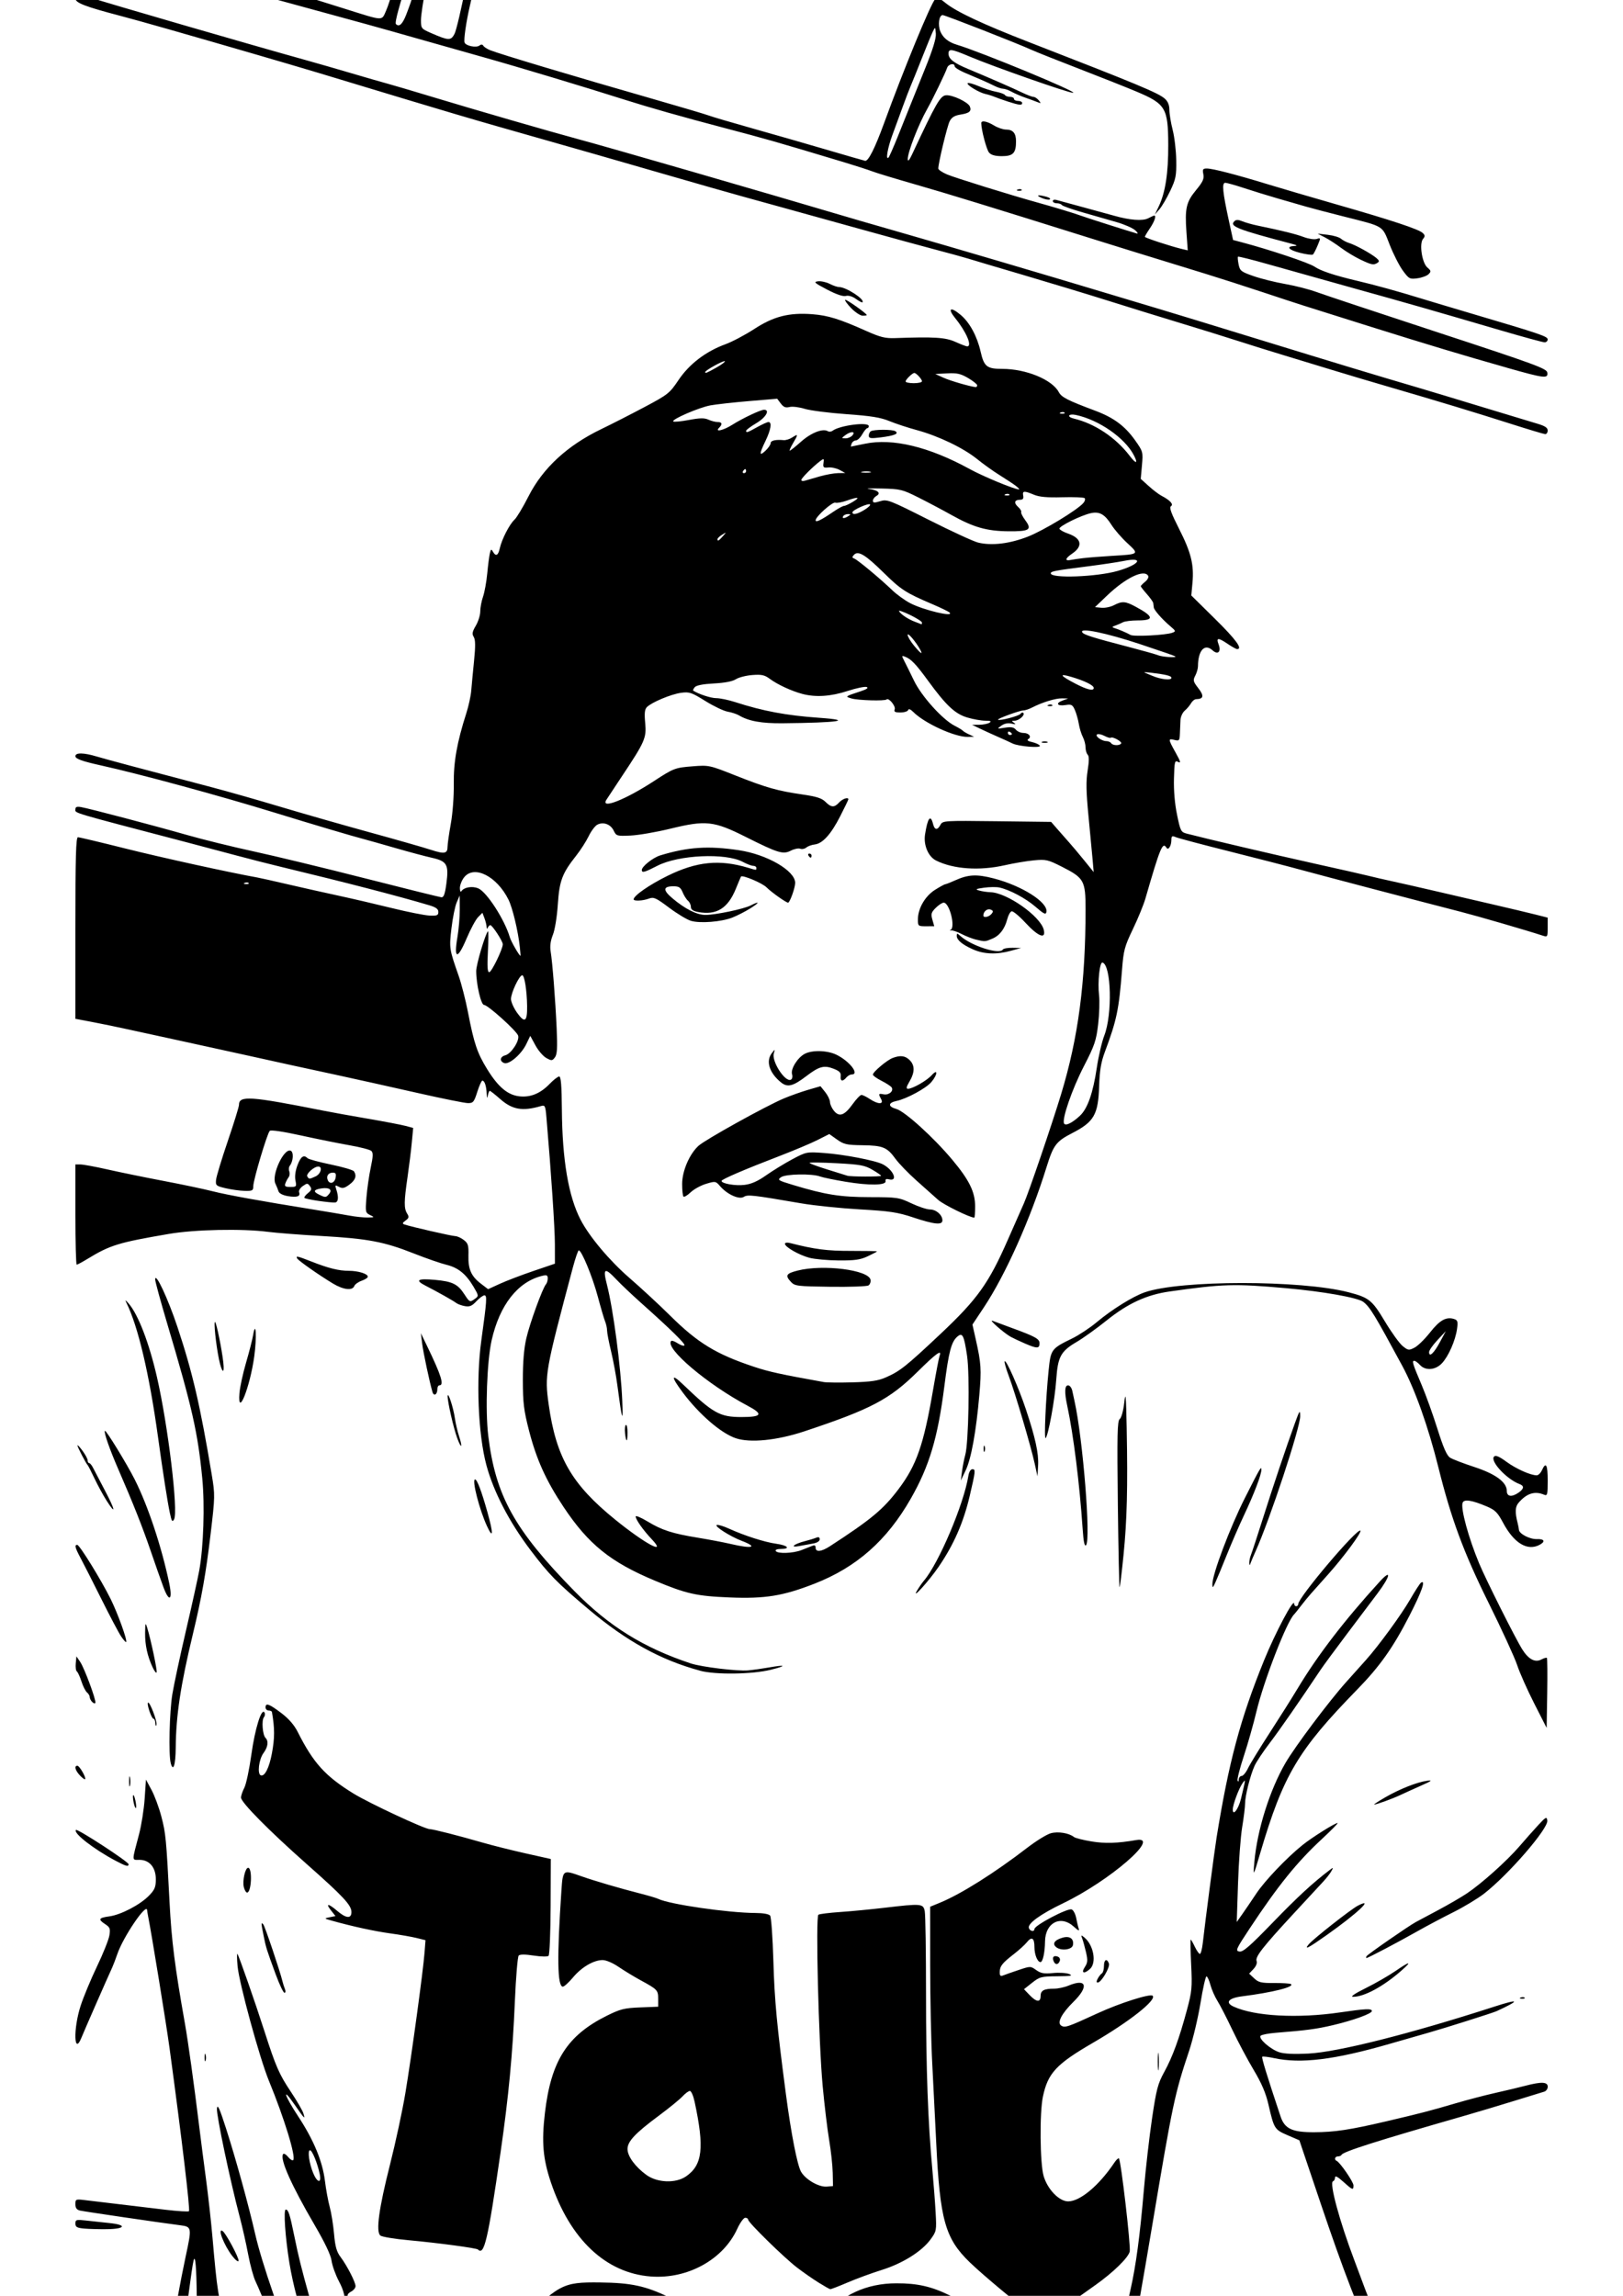<?xml version="1.0" encoding="UTF-8" standalone="no"?>
<!-- Created with Inkscape (http://www.inkscape.org/) -->

<svg
   width="210mm"
   height="297mm"
   viewBox="0 0 210 297"
   version="1.1"
   id="svg1"
   xml:space="preserve"
   xmlns="http://www.w3.org/2000/svg"
   xmlns:svg="http://www.w3.org/2000/svg"><defs
     id="defs1" /><g
     id="layer1"><path
       style="fill:#000000"
       d="m 20.074,317.647 c 0,-0.992 1.433,-12.218 1.864,-14.606 0.302,-1.673 0.773,-4.293 1.045,-5.821 0.273,-1.528 0.74,-3.909 1.038,-5.292 0.816,-3.781 0.801,-3.863 -0.706,-4.055 -2.503,-0.318 -12.384,-1.769 -12.965,-1.903 -0.428,-0.099 -0.595,-0.33 -0.595,-0.819 0,-0.658 0.043,-0.676 1.257,-0.527 2.102,0.258 7.442,0.896 10.446,1.248 1.562,0.183 2.908,0.265 2.991,0.181 0.175,-0.175 -0.908,-9.271 -2.515,-21.122 -0.418,-3.084 -2.309,-14.711 -2.774,-17.056 -0.058,-0.291 -0.114,-0.639 -0.125,-0.774 -0.078,-0.976 -3.088,3.458 -3.847,5.669 -0.225,0.655 -0.519,1.429 -0.653,1.72 -0.677,1.471 -3.678,8.314 -3.974,9.062 -0.994,2.51 -1.107,-1.051 -0.13,-4.067 0.371,-1.146 1.325,-3.441 2.12,-5.1 0.794,-1.659 1.516,-3.463 1.603,-4.009 0.139,-0.868 0.071,-1.051 -0.532,-1.447 -0.968,-0.635 -0.87,-0.825 0.526,-1.016 1.514,-0.208 3.991,-1.505 5.144,-2.694 0.725,-0.748 0.871,-1.1 0.871,-2.1 0,-1.541 -0.825,-2.519 -2.124,-2.519 -1.002,0 -0.998,0.293 -0.048,-3.307 0.307,-1.164 0.633,-3.232 0.726,-4.595 l 0.168,-2.478 0.72,1.337 c 0.396,0.735 0.964,2.267 1.263,3.404 0.581,2.21 0.641,2.83 1.074,11.195 0.255,4.928 0.679,8.266 1.983,15.61 0.41,2.309 1.18,7.85 1.839,13.229 0.205,1.673 0.604,4.769 0.887,6.879 0.283,2.11 0.655,5.444 0.827,7.408 0.634,7.249 0.763,8.051 1.788,11.113 1.188,3.549 1.752,4.696 3.231,6.567 1.149,1.454 1.749,1.771 1.468,0.775 -0.265,-0.935 -2.06,-4.543 -2.368,-4.758 -0.186,-0.13 -0.175,-0.196 0.033,-0.198 0.553,-0.007 1.947,1.357 2.505,2.451 0.887,1.738 2.343,5.977 2.343,6.818 0,1.117 -0.482,0.984 -2.07,-0.571 -1.611,-1.578 -3.231,-4.205 -3.979,-6.453 -0.471,-1.415 -0.931,-2.578 -1.967,-4.961 -0.174,-0.4 -0.383,-0.728 -0.465,-0.728 -0.226,0 -0.759,7.433 -0.953,13.295 l -0.173,5.226 h -0.724 c -1.028,0 -1.116,-0.612 -0.916,-6.345 0.384,-11.04 0.286,-20.985 -0.189,-19.055 -0.474,1.927 -3.059,23.943 -2.944,25.069 0.022,0.214 -0.33,0.331 -0.995,0.331 -0.566,0 -1.029,-0.095 -1.029,-0.211 z m 15.875,-0.038 c 0,-0.137 0.119,-0.323 0.265,-0.412 0.146,-0.09 0.265,0.022 0.265,0.249 0,0.227 -0.119,0.412 -0.265,0.412 -0.146,0 -0.265,-0.112 -0.265,-0.249 z m 5.61,-0.479 c -0.151,-0.4 -0.52,-1.487 -0.82,-2.414 -0.3,-0.928 -0.854,-2.092 -1.232,-2.588 -0.649,-0.851 -0.671,-0.979 -0.394,-2.271 0.263,-1.226 0.238,-1.444 -0.235,-2.084 -0.997,-1.348 -2.111,-3.641 -3.716,-7.646 -0.884,-2.205 -1.824,-4.446 -2.09,-4.979 -0.266,-0.533 -0.696,-2.1 -0.956,-3.483 -0.26,-1.382 -0.757,-3.585 -1.104,-4.895 -1.244,-4.702 -3.027,-13.181 -2.942,-13.991 0.068,-0.644 0.331,-0.067 1.192,2.613 1.258,3.914 2.915,9.923 3.758,13.626 0.848,3.725 3.582,11.617 5.208,15.037 0.784,1.649 1.502,3.316 1.594,3.704 0.092,0.388 0.251,0.824 0.353,0.97 0.101,0.146 0.394,1.098 0.65,2.117 0.531,2.111 1.697,5.433 2.038,5.808 0.473,0.52 0.246,1.204 -0.4,1.204 -0.444,0 -0.711,-0.215 -0.904,-0.728 z m 2.727,0.397 c -0.062,-0.182 -0.703,-1.938 -1.423,-3.903 -1.317,-3.594 -2.68,-8.326 -2.68,-9.306 0,-0.298 0.141,-0.481 0.324,-0.42 0.556,0.185 1.69,2.842 2.706,6.341 0.537,1.849 1.325,4.268 1.752,5.375 0.426,1.107 0.775,2.065 0.775,2.128 0,0.281 -1.351,0.081 -1.453,-0.215 z m 10.184,-0.563 c 0,-1.321 -0.614,-2.567 -2.19,-4.443 -3.082,-3.669 -5.06,-6.525 -6.549,-9.454 -0.69,-1.357 -0.847,-2.02 -0.96,-4.039 -0.113,-2.01 -0.268,-2.669 -0.926,-3.925 -0.435,-0.83 -0.859,-2.015 -0.942,-2.634 -0.098,-0.734 -0.856,-2.332 -2.182,-4.603 -3.026,-5.184 -4.513,-8.516 -4.099,-9.185 0.088,-0.142 0.379,0.012 0.647,0.343 0.268,0.331 0.567,0.521 0.665,0.424 0.392,-0.39 -1.14,-5.397 -3.144,-10.274 -1.202,-2.925 -3.848,-12.607 -4.05,-14.817 -0.086,-0.946 -0.096,-1.66 -0.021,-1.587 0.165,0.161 2.289,6.237 3.515,10.054 1.451,4.518 1.883,5.507 3.393,7.77 0.79,1.184 1.524,2.45 1.632,2.814 0.244,0.823 0.181,0.76 -1.162,-1.168 -1.689,-2.426 -1.284,-1.138 0.487,1.552 2.001,3.038 3.15,5.812 3.46,8.348 0.133,1.091 0.41,2.6 0.616,3.353 0.206,0.753 0.459,2.323 0.562,3.49 0.147,1.657 0.331,2.313 0.844,2.997 0.841,1.122 1.937,3.255 1.937,3.768 0,0.218 -0.238,0.524 -0.529,0.68 -0.66,0.353 -0.665,0.629 -0.025,1.387 0.277,0.329 1.112,1.371 1.854,2.317 1.696,2.162 6.675,6.701 8.141,7.423 0.969,0.477 1.247,0.507 2.242,0.239 2.806,-0.755 4.17,-1.755 8.822,-6.461 5.835,-5.903 6.217,-6.111 11.12,-6.06 4.03,0.042 5.921,0.45 8.988,1.939 6.223,3.021 9.863,8.619 11.638,17.894 0.22,1.15 0.4,2.241 0.4,2.422 4e-5,0.257 -1.657,0.331 -7.403,0.331 h -7.403 l -0.131,-0.595 c -0.072,-0.327 -0.262,-1.359 -0.421,-2.292 -0.568,-3.324 -1.775,-5.057 -3.513,-5.043 -1.965,0.015 -5.208,3.638 -5.805,6.484 l -0.303,1.446 h -9.603 -9.603 z m -13.096,-35.685 c -0.281,-1.392 -0.978,-3.109 -1.262,-3.109 -0.349,0 -0.106,1.719 0.421,2.977 0.523,1.248 1.084,1.336 0.841,0.132 z m 58.075,36.476 c 0,-0.057 0.188,-1.098 0.418,-2.315 1.02,-5.394 4.018,-12.425 6.707,-15.728 2.309,-2.837 5.537,-4.323 9.412,-4.331 2.722,-0.006 4.556,0.412 6.932,1.582 3.052,1.503 4.007,2.653 5.344,6.441 0.812,2.301 2.298,9.622 2.592,12.769 l 0.157,1.686 h -5.813 -5.813 l -0.558,-2.768 c -0.615,-3.047 -1.397,-5.089 -2.044,-5.337 -0.984,-0.378 -2.337,2.161 -2.651,4.974 -0.087,0.776 -0.217,1.798 -0.289,2.271 l -0.131,0.86 h -7.132 c -3.922,0 -7.132,-0.046 -7.132,-0.103 z m 42.33,-0.21 c -0.005,-0.47 2.976,-14.616 4.506,-21.383 0.698,-3.09 1.208,-6.899 1.716,-12.832 0.237,-2.765 0.716,-6.949 1.065,-9.299 0.557,-3.75 0.749,-4.48 1.573,-5.979 1.077,-1.96 1.946,-4.335 2.943,-8.048 0.639,-2.377 0.686,-2.887 0.542,-5.845 -0.087,-1.783 -0.115,-3.241 -0.061,-3.241 0.053,0 0.294,0.417 0.536,0.926 0.242,0.509 0.536,0.926 0.655,0.926 0.118,0 0.285,-0.625 0.371,-1.389 0.318,-2.828 1.512,-11.954 1.786,-13.654 1.579,-9.79 3.069,-15.355 6.142,-22.924 1.453,-3.58 3.896,-8.179 3.896,-7.335 0,0.178 0.119,0.323 0.265,0.323 0.146,0 0.265,-0.127 0.265,-0.282 0,-0.851 7.647,-9.88 8.039,-9.492 0.203,0.2 -2.121,3.353 -4.14,5.617 -0.908,1.018 -1.927,2.162 -2.265,2.541 -0.338,0.38 -0.932,1.107 -1.321,1.616 -0.389,0.509 -0.77,0.986 -0.847,1.058 -0.941,0.89 -3.931,8.597 -4.876,12.568 -0.381,1.601 -1.115,4.19 -1.632,5.755 -0.517,1.564 -0.879,2.993 -0.806,3.175 0.08,0.197 0.142,0.144 0.154,-0.133 0.011,-0.255 0.177,-0.463 0.369,-0.463 0.191,0 0.56,-0.445 0.82,-0.99 0.26,-0.544 1.516,-2.598 2.792,-4.564 1.276,-1.966 2.891,-4.527 3.589,-5.691 2.618,-4.365 6.062,-8.853 10.658,-13.891 1.589,-1.742 1.399,-0.713 -0.281,1.518 -0.764,1.015 -2.59,3.44 -4.059,5.389 -1.468,1.949 -2.957,3.973 -3.307,4.499 -2.768,4.144 -5.325,7.823 -6.601,9.496 -0.832,1.091 -1.702,2.401 -1.934,2.91 -0.563,1.236 -1.231,3.886 -1.232,4.884 -4.7e-4,0.442 -0.169,1.816 -0.374,3.053 -0.205,1.237 -0.448,4.505 -0.538,7.263 l -0.165,5.014 0.738,-1.048 c 0.406,-0.576 1.212,-1.761 1.791,-2.633 1.097,-1.651 3.909,-4.605 5.958,-6.258 1.226,-0.989 4.213,-2.866 4.563,-2.867 0.109,-3.7e-4 -0.821,0.945 -2.066,2.102 -3.209,2.981 -5.64,5.992 -9.299,11.524 -1.793,2.709 -1.885,2.917 -1.334,3.003 0.468,0.073 1.367,-0.709 4.298,-3.742 3.191,-3.302 5.2,-5.156 7.387,-6.814 0.469,-0.356 0.485,-0.345 0.215,0.145 -0.16,0.291 -0.621,0.886 -1.024,1.323 -0.403,0.437 -2.11,2.282 -3.795,4.101 -4.061,4.385 -5.07,5.674 -4.865,6.21 0.099,0.258 -0.061,0.673 -0.398,1.032 l -0.564,0.6 0.653,0.614 c 0.563,0.529 0.919,0.612 2.581,0.602 1.06,-0.007 2.032,0.053 2.16,0.132 0.57,0.352 -2.345,1.087 -6.314,1.59 -1.765,0.224 -2.237,0.808 -1.08,1.335 2.735,1.246 8.285,1.546 13.757,0.745 3.323,-0.487 4.121,-0.521 4.121,-0.178 0,0.337 -2.409,1.209 -5.067,1.834 -2.097,0.493 -3.412,0.668 -7.367,0.982 -0.945,0.075 -1.827,0.245 -1.959,0.378 -0.343,0.343 1.245,1.751 2.409,2.135 0.631,0.208 1.923,0.268 3.761,0.174 3.836,-0.196 13.126,-2.539 24.049,-6.066 3.31,-1.069 3.426,-0.854 0.314,0.578 -0.477,0.22 -6.686,2.186 -8.731,2.765 -0.8,0.227 -3.122,0.892 -5.159,1.48 -7.103,2.047 -11.434,2.579 -14.901,1.832 -0.774,-0.167 -1.464,-0.246 -1.534,-0.177 -0.107,0.107 0.606,2.43 2.373,7.73 0.529,1.588 1.505,2.045 4.347,2.034 2.632,-0.01 4.623,-0.311 9.319,-1.409 4.409,-1.032 5.717,-1.371 8.967,-2.329 1.512,-0.446 3.834,-1.053 5.159,-1.35 1.325,-0.297 3.072,-0.713 3.882,-0.925 2.08,-0.545 2.893,-0.51 2.893,0.125 0,0.281 -0.208,0.57 -0.463,0.642 -0.255,0.072 -2.011,0.611 -3.903,1.198 -1.892,0.587 -4.868,1.477 -6.615,1.978 -11.158,3.199 -15.516,4.586 -15.699,4.997 -0.049,0.109 -0.257,0.198 -0.463,0.198 -0.391,0 -0.521,0.42 -0.176,0.573 0.446,0.198 2.183,2.724 2.183,3.174 0,0.665 -0.108,0.626 -1.322,-0.471 -0.712,-0.643 -1.059,-0.824 -1.059,-0.551 0,0.223 -0.119,0.445 -0.265,0.494 -0.511,0.171 0.838,5.16 2.78,10.275 0.525,1.382 1.17,3.109 1.434,3.836 0.962,2.653 7.721,16.468 8.997,18.389 1.122,1.689 1.638,2.791 1.413,3.016 -0.087,0.087 -0.774,0.159 -1.527,0.159 h -1.368 l -1.471,-3.109 c -0.809,-1.71 -1.619,-3.585 -1.8,-4.167 -0.181,-0.582 -1.188,-2.963 -2.238,-5.292 -2.966,-6.578 -4.862,-11.489 -7.833,-20.29 l -2.74,-8.119 -1.523,-0.657 c -1.693,-0.731 -1.752,-0.824 -2.477,-3.969 -0.345,-1.495 -0.885,-2.758 -1.925,-4.498 -0.795,-1.331 -2.037,-3.666 -2.76,-5.19 -0.723,-1.523 -1.588,-3.203 -1.923,-3.733 -0.334,-0.53 -0.741,-1.456 -0.903,-2.059 -0.162,-0.603 -0.391,-1.096 -0.508,-1.096 -0.117,0 -0.467,1.555 -0.778,3.456 -0.311,1.901 -0.969,4.669 -1.463,6.152 -1.892,5.681 -2.116,6.742 -4.789,22.672 -1.087,6.476 -2.229,12.965 -2.54,14.42 -0.31,1.455 -0.781,3.717 -1.046,5.027 -0.265,1.31 -0.73,3.334 -1.034,4.498 -0.304,1.164 -0.702,2.95 -0.885,3.969 -0.311,1.726 -0.383,1.858 -1.059,1.936 -0.465,0.054 -0.727,-0.042 -0.729,-0.265 z m 18.787,-84.834 c 0.635,-2.64 0.634,-2.629 0.21,-2.033 -0.486,0.684 -1.267,2.787 -1.267,3.415 0,0.906 0.739,-0.06 1.057,-1.382 z m 35.459,84.949 c 0.003,-0.163 2.897,-1.457 3.833,-1.714 0.146,-0.04 0.3,0.179 0.344,0.486 0.059,0.415 -0.156,0.67 -0.834,0.992 -0.917,0.435 -3.35,0.606 -3.344,0.235 z m -6.937,-3.657 c -0.377,-1.154 -0.756,-2.514 -0.843,-3.023 -0.136,-0.799 -0.05,-0.71 0.626,0.648 0.759,1.525 1.235,3.474 1.011,4.145 -0.06,0.18 -0.417,-0.616 -0.794,-1.769 z m -5.747,-8.977 c -0.621,-1.599 -1.087,-4.621 -0.592,-3.836 0.402,0.636 1.409,4.478 1.304,4.973 -0.055,0.26 -0.357,-0.222 -0.712,-1.136 z M 39.5,300.356 c -0.638,-1.234 -1.594,-4.777 -2.059,-7.633 -0.534,-3.28 -0.779,-6.879 -0.469,-6.879 0.341,0 0.524,0.569 1.111,3.438 0.554,2.714 0.88,4.026 1.982,7.986 0.681,2.447 0.726,3.922 0.118,3.922 -0.139,0 -0.447,-0.375 -0.684,-0.834 z m 94.212,-0.822 c -2.191,-1.604 -6.563,-5.251 -8.242,-6.877 -3.177,-3.075 -3.853,-5.482 -4.329,-15.412 -0.139,-2.91 -0.373,-7.554 -0.519,-10.319 -0.146,-2.765 -0.267,-8.454 -0.268,-12.643 l -0.002,-7.616 1.257,-0.516 c 2.726,-1.118 7.073,-3.853 11.307,-7.113 1.162,-0.895 2.538,-1.741 3.057,-1.881 0.944,-0.254 2.352,-0.023 2.991,0.491 0.168,0.135 1.178,0.391 2.246,0.568 1.768,0.294 3.356,0.246 5.798,-0.173 3.334,-0.573 -3.442,5.286 -9.459,8.177 -2.921,1.404 -4.614,2.631 -4.423,3.204 0.14,0.42 0.718,0.523 0.72,0.127 0.002,-0.475 4.293,-2.736 4.814,-2.537 0.225,0.086 0.491,0.592 0.591,1.123 0.1,0.531 0.252,1.166 0.339,1.41 0.102,0.287 -0.12,0.187 -0.625,-0.283 -1.695,-1.575 -3.715,-0.559 -3.748,1.886 -0.02,1.453 -0.289,2.678 -0.589,2.678 -0.393,0 -0.782,-0.971 -0.782,-1.951 0,-1.174 -0.351,-1.399 -0.971,-0.624 -0.266,0.333 -1.019,1.018 -1.672,1.524 -1.526,1.18 -1.836,1.573 -1.846,2.336 -0.007,0.49 0.091,0.584 0.455,0.436 0.255,-0.103 1.153,-0.418 1.996,-0.7 1.522,-0.509 1.538,-0.509 2.27,0.012 0.595,0.424 1.013,0.498 2.172,0.383 0.789,-0.078 1.732,-0.019 2.096,0.13 0.531,0.218 0.225,0.275 -1.549,0.288 -2.066,0.016 -2.279,0.071 -3.257,0.845 l -1.046,0.829 0.727,0.759 c 0.886,0.925 1.422,0.972 1.422,0.126 0,-0.718 0.434,-0.954 1.75,-0.954 0.502,0 1.34,-0.179 1.863,-0.397 2.341,-0.978 2.667,0.101 0.636,2.102 -1.539,1.516 -2.154,2.714 -1.578,3.076 0.486,0.305 0.813,0.194 4.739,-1.612 2.844,-1.308 6.783,-2.559 7.09,-2.253 0.543,0.543 -3.017,3.351 -7.676,6.057 -4.811,2.794 -5.877,3.936 -6.525,6.997 -0.443,2.091 -0.382,8.667 0.096,10.276 0.513,1.728 2.009,3.271 3.171,3.271 1.552,0 4.012,-2.066 5.998,-5.039 0.239,-0.357 0.495,-0.59 0.569,-0.517 0.267,0.261 1.56,11.406 1.398,12.051 -0.203,0.807 -2.084,2.649 -4.386,4.292 -5.553,3.966 -6.444,4.558 -6.84,4.551 -0.24,-0.005 -0.794,-0.27 -1.23,-0.589 z m -27.804,-4.252 c -0.74,-0.461 -1.99,-1.332 -2.778,-1.935 -1.679,-1.285 -6.327,-5.838 -6.327,-6.197 0,-0.136 -0.17,-0.247 -0.377,-0.247 -0.208,0 -0.676,0.651 -1.04,1.447 -1.817,3.969 -6.432,6.508 -11.179,6.15 -5.82,-0.439 -10.456,-4.815 -12.94,-12.215 -1.015,-3.024 -1.2,-5.172 -0.765,-8.905 0.789,-6.776 2.883,-10.067 8.03,-12.62 1.735,-0.861 2.247,-0.988 4.299,-1.069 l 2.33,-0.092 v -1 c 0,-1.139 -0.083,-1.228 -2.249,-2.408 -0.873,-0.476 -2.166,-1.261 -2.874,-1.745 -0.736,-0.504 -1.618,-0.88 -2.061,-0.88 -1.165,0 -2.721,0.911 -3.837,2.247 -0.548,0.656 -1.141,1.193 -1.317,1.193 -0.708,0 -0.765,-3.827 -0.185,-12.369 0.191,-2.811 0.137,-2.772 2.626,-1.9 1.768,0.619 4.907,1.539 7.648,2.24 1.019,0.261 2.031,0.561 2.249,0.668 1.452,0.711 9.05,1.814 12.601,1.829 0.973,0.004 1.726,0.139 1.883,0.338 0.144,0.182 0.334,2.831 0.423,5.887 0.147,5.098 0.46,8.42 1.619,17.198 0.679,5.144 1.472,9.204 1.962,10.054 0.588,1.019 2.31,2.009 3.339,1.921 l 0.794,-0.069 -0.037,-1.727 c -0.02,-0.95 -0.228,-2.855 -0.461,-4.233 -0.233,-1.379 -0.611,-4.531 -0.84,-7.005 -0.522,-5.651 -0.927,-21.887 -0.552,-22.138 0.146,-0.098 1.405,-0.255 2.797,-0.349 1.393,-0.095 3.98,-0.342 5.75,-0.55 4.805,-0.565 5.016,-0.547 5.215,0.448 0.091,0.455 0.165,5.307 0.165,10.782 -7.1e-4,9.675 0.25,16.548 0.83,22.787 0.156,1.673 0.342,4.114 0.413,5.424 0.127,2.319 0.11,2.409 -0.661,3.465 -1.135,1.555 -3.619,3.109 -6.312,3.948 -1.27,0.396 -3.249,1.122 -4.399,1.614 -1.149,0.492 -2.168,0.885 -2.264,0.873 -0.096,-0.012 -0.781,-0.399 -1.521,-0.86 z M 88.758,281.556 c 2.146,-1.47 2.403,-3.694 1.116,-9.669 -0.164,-0.764 -0.438,-1.389 -0.608,-1.389 -0.17,0 -0.597,0.314 -0.95,0.697 -0.353,0.384 -1.726,1.503 -3.052,2.489 -3.086,2.293 -4.069,3.338 -4.07,4.33 -0.001,0.931 1,2.302 2.447,3.35 1.405,1.018 3.782,1.107 5.117,0.192 z m -58.72,10.272 c -1.076,-1.41 -1.937,-3.642 -1.239,-3.211 0.419,0.259 2.177,3.548 2.069,3.871 -0.054,0.163 -0.428,-0.134 -0.83,-0.661 z m 31.803,-0.819 c -0.186,-0.186 -5.173,-0.853 -8.955,-1.199 -1.817,-0.166 -3.469,-0.439 -3.672,-0.607 -0.601,-0.498 -0.196,-3.475 1.249,-9.181 0.719,-2.838 1.614,-7.005 1.99,-9.26 0.788,-4.728 2.297,-15.776 2.478,-18.152 l 0.124,-1.615 -1.153,-0.285 c -0.634,-0.156 -2.165,-0.424 -3.402,-0.594 -2.062,-0.283 -4.859,-0.892 -7.541,-1.641 -1.045,-0.292 -1.049,-0.298 -0.306,-0.448 l 0.753,-0.152 -0.574,-0.728 c -0.753,-0.955 -0.352,-0.928 0.798,0.055 1.153,0.985 1.842,1.042 1.842,0.152 0,-0.894 -1.044,-2.013 -5.82,-6.237 -4.848,-4.289 -8.468,-7.952 -8.468,-8.57 0,-0.243 0.194,-0.817 0.43,-1.274 0.237,-0.458 0.646,-2.387 0.91,-4.287 0.466,-3.357 1.31,-6.074 1.695,-5.452 0.102,0.166 0.069,0.445 -0.074,0.62 -0.318,0.39 -0.171,2.288 0.206,2.665 0.423,0.423 0.325,1.177 -0.256,1.964 -0.602,0.814 -0.83,2.716 -0.347,2.887 0.502,0.178 1.086,-0.977 1.432,-2.832 0.373,-2.005 0.375,-3.224 0.008,-5.358 -0.019,-0.109 -0.213,-0.198 -0.431,-0.198 -0.218,0 -0.397,-0.179 -0.397,-0.397 0,-0.632 0.451,-0.473 2.015,0.708 0.978,0.738 1.687,1.55 2.14,2.447 2.035,4.038 3.561,5.725 7.223,7.983 2.008,1.238 9.223,4.605 9.868,4.605 0.425,0 3.727,0.841 6.822,1.737 1.249,0.362 3.749,0.988 5.556,1.393 l 3.286,0.735 -0.025,6.149 c -0.014,3.382 -0.133,6.251 -0.265,6.376 -0.134,0.126 -0.986,0.111 -1.923,-0.034 -1.09,-0.169 -1.774,-0.171 -1.941,-0.004 -0.141,0.141 -0.365,2.801 -0.496,5.91 -0.29,6.852 -0.811,12.349 -1.851,19.543 -1.653,11.428 -2.111,13.392 -2.929,12.574 z m -50.961,-2.709 c -0.924,-0.087 -1.124,-0.203 -1.124,-0.651 0,-0.5 0.112,-0.532 1.389,-0.387 0.764,0.087 2.138,0.235 3.053,0.33 2.266,0.235 2.026,0.756 -0.362,0.788 -1.007,0.014 -2.337,-0.023 -2.955,-0.081 z M 149.807,266.661 c 0.001,-1.019 0.049,-1.403 0.106,-0.854 0.057,0.549 0.056,1.382 -0.002,1.852 -0.058,0.47 -0.105,0.021 -0.104,-0.998 z M 26.475,266.132 c 0.005,-0.437 0.065,-0.583 0.132,-0.326 0.067,0.257 0.063,0.615 -0.01,0.794 -0.072,0.179 -0.127,-0.032 -0.122,-0.468 z m 170.29,-7.721 c 0.191,-0.076 0.419,-0.067 0.507,0.021 0.088,0.088 -0.068,0.15 -0.347,0.139 -0.308,-0.013 -0.371,-0.075 -0.16,-0.16 z m -20.048,-1.219 c 1.243,-0.613 2.999,-1.625 3.903,-2.248 1.826,-1.261 2.135,-1.266 0.708,-0.013 -2.351,2.064 -4.848,3.411 -6.278,3.386 -0.363,-0.006 0.282,-0.442 1.667,-1.124 z M 35.699,255.482 c -1.23,-3.352 -1.276,-3.5 -1.585,-5.04 -0.341,-1.699 -0.345,-1.815 -0.05,-1.495 0.206,0.224 2.169,6.049 2.492,7.395 0.07,0.291 0.213,0.738 0.318,0.992 0.105,0.255 0.075,0.463 -0.067,0.463 -0.142,0 -0.64,-1.042 -1.107,-2.315 z m 106.34,0.478 c 0.151,-0.283 0.394,-0.588 0.538,-0.677 0.145,-0.089 0.263,-0.513 0.263,-0.941 0,-0.846 0.371,-1.043 0.641,-0.34 0.182,0.474 -0.988,2.472 -1.448,2.472 -0.182,0 -0.18,-0.168 0.005,-0.514 z m -1.676,-1.487 c 0.375,-0.572 0.399,-0.873 0.157,-1.918 -0.158,-0.682 -0.378,-1.478 -0.488,-1.769 -0.181,-0.477 -0.155,-0.492 0.263,-0.152 1.207,0.982 1.623,3.279 0.739,4.079 -0.769,0.696 -1.187,0.546 -0.671,-0.241 z m -4.045,-0.788 c -0.2,-0.52 0.037,-0.759 0.554,-0.56 0.233,0.089 0.338,0.328 0.248,0.562 -0.201,0.523 -0.601,0.522 -0.802,-0.001 z m 40.506,-0.624 c 0.154,-0.249 5.442,-3.914 6.366,-4.412 0.291,-0.157 1.601,-0.856 2.91,-1.554 1.31,-0.698 2.977,-1.667 3.704,-2.153 1.889,-1.263 5.179,-4.209 6.771,-6.063 0.75,-0.873 1.855,-2.119 2.455,-2.769 0.994,-1.075 1.1,-1.129 1.177,-0.597 0.148,1.029 -5.01,6.993 -8.183,9.461 -0.816,0.635 -2.602,1.713 -3.969,2.396 -1.367,0.683 -3.437,1.78 -4.601,2.439 -2.569,1.454 -6.442,3.49 -6.637,3.49 -0.078,0 -0.075,-0.107 0.006,-0.239 z m -40.13,-1.139 c -0.593,-0.444 -0.276,-0.944 0.794,-1.251 0.931,-0.267 1.494,0.138 1.338,0.962 -0.112,0.591 -1.479,0.776 -2.131,0.289 z m 32.639,-0.389 c 0.561,-0.685 5.452,-4.533 6.355,-5.001 2.22,-1.148 -0.052,0.993 -4.056,3.821 -2.349,1.66 -2.942,1.964 -2.3,1.179 z M 31.55,244.135 c -0.205,-0.816 0.178,-2.522 0.562,-2.505 0.563,0.024 0.424,3.203 -0.139,3.203 -0.136,0 -0.326,-0.314 -0.423,-0.698 z m 130.754,-3.271 c 0.36,-4.115 1.992,-9.308 4.021,-12.793 1.259,-2.163 5.653,-8.015 7.875,-10.49 0.98,-1.091 2.133,-2.379 2.562,-2.861 1.655,-1.859 4.553,-5.828 5.684,-7.787 0.651,-1.127 1.292,-2.116 1.426,-2.198 0.639,-0.395 0.084,1.185 -1.504,4.281 -2.126,4.145 -3.829,6.55 -6.777,9.571 -7.64,7.83 -9.548,11.045 -12.514,21.086 -0.933,3.157 -0.949,3.183 -0.774,1.191 z M 14.912,240.693 c -2.785,-1.476 -5.473,-3.57 -5.084,-3.959 0.193,-0.193 6.806,4.114 6.806,4.433 0,0.36 -0.312,0.274 -1.722,-0.473 z m 2.383,-7.502 c -0.1,-0.457 -0.128,-0.887 -0.06,-0.954 0.067,-0.067 0.199,0.258 0.292,0.723 0.221,1.103 0.007,1.317 -0.232,0.232 z m 161.925,-0.669 c 1.87,-1.081 4.127,-1.976 5.424,-2.15 0.759,-0.102 0.615,0.013 -0.794,0.638 -0.946,0.419 -2.137,0.96 -2.646,1.201 -1.001,0.474 -3.139,1.251 -3.407,1.238 -0.091,-0.004 0.549,-0.421 1.422,-0.926 z M 16.701,230.413 c 0.003,-0.582 0.057,-0.789 0.12,-0.46 0.063,0.329 0.061,0.805 -0.005,1.058 -0.066,0.253 -0.118,-0.016 -0.115,-0.598 z m -6.372,-0.746 c -0.602,-0.641 -0.755,-1.239 -0.317,-1.239 0.278,0 1.174,1.567 0.997,1.743 -0.059,0.059 -0.365,-0.168 -0.681,-0.505 z m 11.763,-1.572 c -0.296,-1.103 -0.166,-6.665 0.208,-8.927 0.204,-1.237 0.996,-4.928 1.758,-8.202 0.763,-3.274 1.539,-6.787 1.724,-7.805 0.551,-3.019 0.728,-8.421 0.39,-11.906 -0.576,-5.946 -1.307,-9.172 -4.543,-20.047 -0.856,-2.876 -1.554,-5.436 -1.552,-5.689 0.01,-1.05 1.657,2.463 2.885,6.156 1.952,5.867 2.949,10.163 4.434,19.092 0.434,2.613 0.43,2.827 -0.145,7.673 -0.605,5.102 -1.164,8.259 -2.287,12.923 -1.602,6.651 -2.193,10.565 -2.227,14.735 -0.018,2.24 -0.326,3.191 -0.647,1.997 z m -1.987,-5.156 c -0.017,-0.327 -0.13,-0.595 -0.251,-0.595 -0.246,0 -0.888,-1.891 -0.704,-2.075 0.205,-0.205 1.214,2.414 1.098,2.848 -0.07,0.258 -0.124,0.191 -0.143,-0.179 z M 198.507,220.359 c -0.889,-1.746 -1.879,-3.973 -2.2,-4.949 -0.321,-0.976 -1.989,-4.607 -3.706,-8.07 -3.222,-6.5 -4.83,-10.842 -6.496,-17.541 -1.295,-5.208 -3.028,-10.076 -4.661,-13.097 -3.6,-6.657 -4.176,-7.603 -5.045,-8.282 -0.699,-0.547 -5.235,-1.352 -9.995,-1.774 -6.696,-0.594 -8.16,-0.552 -15.096,0.432 -2.937,0.417 -5.376,1.539 -8.1,3.726 -1.293,1.039 -3.044,2.295 -3.891,2.792 -2.07,1.215 -2.447,1.912 -2.651,4.899 -0.172,2.524 -1.029,7.23 -1.374,7.55 -0.218,0.203 0.02,-5.136 0.393,-8.799 0.274,-2.687 0.342,-2.779 3.055,-4.104 0.873,-0.426 2.302,-1.373 3.175,-2.104 1.95,-1.631 4.641,-3.307 6.181,-3.849 4.565,-1.606 20.258,-1.613 26.408,-0.011 2.637,0.687 3.026,1 4.689,3.771 0.851,1.418 1.885,2.851 2.299,3.185 0.707,0.571 0.799,0.583 1.535,0.202 0.431,-0.223 1.337,-1.11 2.015,-1.973 1.241,-1.58 2.085,-2.051 3.097,-1.73 0.465,0.147 0.518,0.324 0.386,1.284 -0.206,1.501 -1.115,3.565 -1.963,4.453 -0.848,0.89 -2.137,0.98 -2.844,0.198 -0.263,-0.291 -0.593,-0.529 -0.733,-0.529 -0.323,0 -0.197,0.408 0.981,3.175 0.526,1.237 1.435,3.768 2.02,5.624 0.779,2.472 1.22,3.473 1.647,3.74 0.321,0.201 1.725,0.739 3.121,1.197 2.763,0.906 4.21,1.97 4.21,3.097 0,0.747 0.643,0.838 1.529,0.218 0.708,-0.496 0.75,-0.867 0.125,-1.1 -1.677,-0.624 -3.869,-2.993 -3.298,-3.564 0.205,-0.205 0.657,-0.014 1.599,0.677 1.247,0.915 3.121,1.753 3.921,1.753 0.203,0 0.505,-0.298 0.671,-0.661 0.52,-1.141 0.746,-0.731 0.746,1.351 0,1.815 -0.046,1.994 -0.463,1.818 -1.212,-0.51 -2.252,-0.182 -3.307,1.044 -0.451,0.525 -0.481,1.225 -0.111,2.666 0.075,0.291 0.145,0.664 0.156,0.829 0.035,0.523 1.415,1.238 2.322,1.204 0.971,-0.036 1.145,0.316 0.361,0.736 -1.585,0.848 -3.318,-0.197 -4.736,-2.858 -0.707,-1.326 -1.024,-1.644 -2.092,-2.097 -1.941,-0.823 -2.949,-0.978 -3.139,-0.483 -0.278,0.725 0.756,4.524 2.13,7.829 0.883,2.124 4.709,9.749 5.597,11.156 0.81,1.282 1.658,1.723 2.475,1.285 0.322,-0.172 0.638,-0.261 0.701,-0.197 0.064,0.064 0.084,2.127 0.043,4.585 l -0.073,4.469 z m -12.209,-46.713 0.775,-1.441 -1.082,1.159 c -0.595,0.637 -1.082,1.332 -1.082,1.543 0,0.734 0.618,0.173 1.389,-1.261 z M 11.935,220.184 c -0.18,-0.18 -0.327,-0.468 -0.327,-0.639 0,-0.171 -0.159,-0.444 -0.353,-0.605 -0.194,-0.161 -0.517,-0.801 -0.717,-1.421 -0.2,-0.621 -0.466,-1.2 -0.592,-1.288 -0.126,-0.088 -0.191,-0.564 -0.143,-1.058 l 0.086,-0.898 0.485,0.714 c 0.545,0.803 2.082,4.946 1.966,5.296 -0.042,0.125 -0.223,0.08 -0.403,-0.1 z m 7.819,-4.477 c -0.682,-1.457 -1.001,-2.92 -0.978,-4.476 0.019,-1.305 0.047,-1.373 0.268,-0.661 0.465,1.499 1.314,5.501 1.224,5.772 -0.05,0.149 -0.281,-0.136 -0.513,-0.634 z m 70.83,0.423 c -5.091,-1.374 -9.519,-3.812 -14.418,-7.937 -4.138,-3.485 -5.12,-4.485 -7.535,-7.678 -2.74,-3.622 -4.774,-7.542 -5.697,-10.98 -1.072,-3.993 -1.358,-11.061 -0.654,-16.14 0.711,-5.121 0.759,-5.821 0.403,-5.821 -0.181,0 -0.651,0.345 -1.045,0.767 -0.571,0.612 -0.874,0.738 -1.495,0.626 -0.428,-0.077 -0.932,-0.262 -1.119,-0.41 -0.349,-0.276 -2.429,-1.447 -3.96,-2.229 -1.413,-0.722 -1.04,-0.96 1.191,-0.759 2.287,0.205 2.973,0.541 3.839,1.878 0.673,1.039 0.708,1.053 1.382,0.56 0.476,-0.348 0.47,-0.402 -0.19,-1.521 -0.984,-1.67 -2.001,-2.499 -3.509,-2.863 -0.728,-0.176 -2.633,-0.836 -4.233,-1.468 -3.86,-1.523 -5.938,-1.916 -11.919,-2.258 -2.758,-0.157 -5.886,-0.399 -6.952,-0.538 -3.349,-0.435 -9.46,-0.307 -12.827,0.269 -6.527,1.116 -7.6,1.445 -10.532,3.234 -0.671,0.409 -1.296,0.744 -1.389,0.744 -0.093,0 -0.169,-2.917 -0.169,-6.482 v -6.482 h 0.656 c 0.361,0 1.939,0.291 3.506,0.647 1.567,0.356 4.814,1.02 7.215,1.477 2.401,0.456 5.259,1.058 6.35,1.336 1.895,0.484 6.197,1.264 13.097,2.375 1.746,0.281 3.82,0.631 4.608,0.778 0.788,0.147 1.86,0.258 2.381,0.249 0.906,-0.017 0.92,-0.031 0.318,-0.321 -0.605,-0.29 -0.624,-0.384 -0.47,-2.297 0.088,-1.097 0.338,-2.828 0.555,-3.847 0.309,-1.45 0.325,-1.917 0.073,-2.149 -0.177,-0.164 -1.452,-0.494 -2.835,-0.735 -1.382,-0.241 -4.213,-0.812 -6.291,-1.27 -2.3,-0.506 -3.871,-0.736 -4.017,-0.588 -0.336,0.343 -2.128,6.355 -2.128,7.139 0,0.588 -0.102,0.644 -1.124,0.621 -0.618,-0.014 -1.72,-0.166 -2.447,-0.338 -1.25,-0.296 -1.319,-0.356 -1.245,-1.099 0.043,-0.432 0.728,-2.691 1.522,-5.019 0.794,-2.328 1.444,-4.427 1.443,-4.664 -0.001,-1.235 1.439,-1.137 10.847,0.732 1.091,0.217 3.711,0.69 5.821,1.051 2.11,0.361 4.294,0.778 4.854,0.926 l 1.017,0.269 -0.179,1.901 c -0.099,1.046 -0.348,3.061 -0.554,4.479 -0.459,3.157 -0.469,4.026 -0.051,4.695 0.273,0.437 0.242,0.58 -0.198,0.904 -0.43,0.316 -0.452,0.408 -0.126,0.518 0.873,0.295 6.104,1.492 6.543,1.497 0.258,0.003 0.758,0.228 1.112,0.5 0.559,0.43 0.638,0.692 0.603,2.007 -0.047,1.782 0.357,2.69 1.626,3.658 l 0.919,0.701 1.527,-0.699 c 0.84,-0.385 2.785,-1.127 4.322,-1.65 l 2.795,-0.95 -0.004,-2.514 c -0.004,-2.106 -0.478,-9.223 -1.09,-16.363 -0.134,-1.567 -0.182,-1.667 -0.716,-1.511 -2.39,0.699 -3.7,0.471 -5.279,-0.918 -0.657,-0.579 -1.258,-1.052 -1.335,-1.052 -0.077,0 -0.191,0.268 -0.254,0.595 -0.085,0.442 -0.124,0.38 -0.151,-0.243 -0.042,-0.979 -0.274,-1.675 -0.557,-1.675 -0.11,0 -0.406,0.655 -0.658,1.455 -0.412,1.309 -0.532,1.455 -1.199,1.455 -0.408,0 -3.344,-0.59 -6.524,-1.312 -3.18,-0.721 -7.747,-1.737 -10.148,-2.258 -2.401,-0.52 -5.199,-1.127 -6.218,-1.347 -1.019,-0.221 -3.757,-0.825 -6.085,-1.342 -2.328,-0.518 -6.079,-1.339 -8.334,-1.826 -2.256,-0.487 -5.232,-1.134 -6.615,-1.44 -1.382,-0.305 -3.496,-0.741 -4.696,-0.968 l -2.183,-0.413 v -11.745 c 0,-9.22 0.071,-11.745 0.331,-11.744 0.182,6.2e-4 2.925,0.652 6.095,1.448 4.649,1.167 13.585,3.13 17.122,3.762 0.364,0.065 2.15,0.464 3.969,0.887 1.819,0.423 4.736,1.077 6.482,1.453 1.746,0.376 4.859,1.099 6.918,1.607 2.059,0.508 4.261,0.947 4.895,0.976 0.985,0.045 1.152,-0.022 1.152,-0.465 0,-0.385 -0.306,-0.608 -1.191,-0.871 -4.116,-1.221 -10.678,-2.921 -19.182,-4.969 -1.601,-0.386 -4.161,-1.038 -5.689,-1.45 -1.528,-0.412 -4.385,-1.17 -6.35,-1.684 C 8.815,104.945 9.756,105.224 9.756,104.686 c 0,-0.298 0.194,-0.372 0.728,-0.277 1.118,0.199 9.549,2.418 13.692,3.604 2.037,0.583 5.915,1.539 8.617,2.124 2.702,0.585 9.191,2.153 14.42,3.485 5.229,1.332 9.686,2.438 9.904,2.457 0.296,0.026 0.458,-0.419 0.637,-1.752 0.334,-2.484 0.092,-2.92 -1.866,-3.357 -0.852,-0.191 -2.978,-0.759 -4.724,-1.263 -1.746,-0.504 -3.532,-1.009 -3.969,-1.122 -1.557,-0.404 -6.694,-1.927 -11.642,-3.452 -7.073,-2.18 -17.358,-4.977 -22.49,-6.115 -2.463,-0.546 -3.307,-0.851 -3.307,-1.194 0,-0.48 1.069,-0.464 2.755,0.041 1.245,0.373 5.901,1.617 14.92,3.986 1.993,0.524 5.946,1.649 8.783,2.5 2.838,0.852 8.017,2.333 11.509,3.293 3.493,0.959 7.091,1.986 7.997,2.283 1.801,0.589 2.189,0.516 2.189,-0.408 0,-0.336 0.191,-1.669 0.423,-2.961 0.24,-1.333 0.406,-3.552 0.384,-5.128 -0.041,-2.844 0.412,-5.397 1.628,-9.188 0.291,-0.906 0.575,-2.216 0.631,-2.91 0.056,-0.694 0.22,-2.429 0.364,-3.855 0.191,-1.895 0.18,-2.723 -0.042,-3.078 -0.243,-0.389 -0.19,-0.678 0.27,-1.458 0.315,-0.535 0.574,-1.367 0.574,-1.85 0,-0.483 0.161,-1.339 0.359,-1.903 0.197,-0.564 0.443,-1.918 0.546,-3.01 0.103,-1.091 0.256,-2.267 0.34,-2.613 0.13,-0.536 0.188,-0.565 0.393,-0.198 0.372,0.664 0.684,0.513 0.887,-0.43 0.25,-1.154 1.265,-3.131 1.905,-3.71 0.285,-0.258 1.102,-1.619 1.815,-3.025 1.844,-3.637 5.018,-6.571 9.39,-8.679 1.369,-0.66 3.911,-1.957 5.649,-2.882 3.018,-1.606 3.215,-1.763 4.377,-3.489 1.391,-2.067 3.531,-3.696 6.067,-4.621 0.87,-0.317 2.55,-1.206 3.732,-1.975 2.508,-1.631 4.492,-2.136 7.499,-1.909 2.025,0.153 3.529,0.62 6.985,2.166 1.802,0.806 2.455,0.969 3.704,0.925 5.125,-0.182 6.537,-0.094 7.834,0.49 0.71,0.32 1.394,0.581 1.521,0.581 0.685,0 -0.105,-1.867 -1.54,-3.638 -1.047,-1.292 -0.631,-1.552 0.697,-0.435 1.165,0.98 2.122,2.744 2.581,4.754 0.443,1.94 0.808,2.23 2.809,2.23 3.061,0 6.438,1.386 7.3,2.997 0.363,0.679 1.113,1.062 4.74,2.423 2.391,0.897 3.841,1.979 5.164,3.854 0.995,1.41 1.014,1.482 0.862,3.198 l -0.156,1.756 1.034,0.934 c 0.569,0.514 1.312,1.078 1.653,1.255 1.105,0.572 1.598,1.114 1.224,1.346 -0.249,0.154 0.018,0.899 1.049,2.93 1.559,3.07 1.947,4.64 1.731,6.995 l -0.149,1.626 3.078,3.036 c 2.709,2.671 3.607,3.9 2.851,3.9 -0.125,0 -0.666,-0.298 -1.202,-0.661 -1.256,-0.852 -1.536,-0.842 -1.199,0.043 0.367,0.965 -0.083,1.409 -0.785,0.773 -1.018,-0.922 -1.867,0.008 -1.881,2.061 -0.002,0.309 -0.16,0.86 -0.351,1.224 -0.313,0.597 -0.274,0.756 0.407,1.634 0.758,0.977 0.674,1.383 -0.288,1.402 -0.202,0.004 -0.5,0.239 -0.661,0.523 -0.162,0.284 -0.529,0.717 -0.815,0.962 -0.286,0.245 -0.536,0.787 -0.554,1.204 -0.018,0.417 -0.052,1.207 -0.075,1.755 -0.038,0.925 -0.089,0.985 -0.703,0.831 -0.84,-0.211 -0.831,-0.121 0.151,1.645 0.639,1.148 0.709,1.405 0.331,1.203 -0.448,-0.239 -0.486,-0.086 -0.548,2.163 -0.042,1.525 0.105,3.251 0.397,4.662 0.437,2.118 0.506,2.252 1.257,2.448 2.555,0.666 11.434,2.746 16.669,3.906 3.347,0.742 6.502,1.457 7.011,1.59 0.509,0.133 1.819,0.434 2.91,0.669 1.091,0.235 3.711,0.83 5.821,1.323 2.11,0.492 5.444,1.266 7.408,1.72 1.965,0.454 4.316,1.013 5.226,1.242 l 1.654,0.417 v 1.27 c 0,1.267 -0.002,1.269 -0.728,1.031 -1.929,-0.635 -8.315,-2.491 -10.474,-3.045 -5.343,-1.37 -17.943,-4.677 -20.68,-5.427 -1.601,-0.439 -5.768,-1.514 -9.26,-2.39 -3.493,-0.876 -6.618,-1.704 -6.945,-1.841 -0.513,-0.214 -0.596,-0.167 -0.599,0.341 -0.005,0.785 -0.398,1.407 -0.64,1.015 -0.494,-0.8 -0.808,-0.041 -2.725,6.586 -0.231,0.8 -0.957,2.573 -1.613,3.938 -1.086,2.264 -1.211,2.732 -1.411,5.292 -0.401,5.148 -0.681,6.481 -2.227,10.625 -0.488,1.307 -0.667,2.376 -0.731,4.366 -0.12,3.724 -0.65,4.654 -3.483,6.113 -2.091,1.077 -2.434,1.533 -3.336,4.436 -2.084,6.706 -5.305,13.909 -8.102,18.116 l -1.474,2.218 0.423,1.883 c 0.707,3.147 0.756,3.912 0.469,7.226 -0.408,4.701 -1.049,8.243 -1.763,9.738 l -0.631,1.323 0.156,-1.191 c 0.086,-0.655 0.273,-1.607 0.417,-2.117 0.434,-1.535 0.594,-10.394 0.233,-12.826 -0.393,-2.64 -0.586,-3.035 -1.228,-2.503 -0.8,0.663 -1.138,1.928 -1.7,6.369 -0.853,6.735 -1.941,10.388 -4.352,14.614 -3.083,5.404 -7.008,8.872 -12.448,10.999 -4.072,1.592 -6.397,1.97 -10.975,1.785 -4.329,-0.175 -5.613,-0.464 -9.716,-2.181 -5.723,-2.396 -8.586,-4.708 -11.785,-9.518 -2.287,-3.439 -3.514,-6.153 -4.482,-9.914 -0.668,-2.596 -0.784,-3.548 -0.79,-6.482 -0.005,-2.331 0.139,-4.079 0.448,-5.424 0.447,-1.951 2.105,-6.505 2.547,-6.998 0.124,-0.138 0.225,-0.479 0.225,-0.756 0,-0.417 -0.126,-0.474 -0.728,-0.328 -3.143,0.762 -5.495,3.761 -6.527,8.321 -0.61,2.696 -0.839,9.07 -0.444,12.345 0.939,7.78 3.394,12.206 11.164,20.127 4.443,4.529 8.948,7.327 15.055,9.348 1.386,0.459 6.051,1.023 7.408,0.896 0.655,-0.061 1.838,-0.226 2.628,-0.366 2.289,-0.406 2.446,-0.244 0.282,0.291 -2.386,0.59 -7.156,0.653 -9.13,0.12 z M 103.682,200.539 c 0.509,-0.192 1.134,-0.438 1.389,-0.546 0.33,-0.14 0.463,-0.074 0.463,0.229 0,0.602 0.74,0.527 1.838,-0.185 5.354,-3.476 6.919,-4.779 8.902,-7.413 2.323,-3.086 3.237,-5.715 4.457,-12.828 0.377,-2.195 0.756,-4.176 0.842,-4.402 0.338,-0.881 -0.448,-0.314 -2.836,2.048 -3.633,3.592 -6.031,4.856 -14.65,7.721 -3.544,1.178 -7.031,1.527 -8.898,0.891 -1.903,-0.649 -4.732,-3.092 -6.843,-5.911 -1.553,-2.075 -1.534,-2.547 0.042,-1.035 3.887,3.729 4.748,4.21 7.542,4.21 2.668,0 2.875,-0.369 0.817,-1.456 -5.195,-2.745 -10.796,-7.492 -9.899,-8.39 0.082,-0.082 0.46,0.056 0.841,0.306 0.381,0.25 0.772,0.374 0.868,0.277 0.175,-0.176 -1.731,-2.046 -5.663,-5.554 -1.142,-1.019 -2.554,-2.358 -3.139,-2.977 -1.537,-1.626 -1.778,-1.487 -1.216,0.701 0.811,3.153 1.798,10.641 1.975,14.981 0.125,3.078 -0.033,2.58 -0.632,-1.99 -0.162,-1.237 -0.529,-3.218 -0.815,-4.402 -0.286,-1.184 -0.52,-2.399 -0.52,-2.7 0,-0.301 -0.112,-0.82 -0.249,-1.154 -0.137,-0.334 -0.567,-1.798 -0.956,-3.254 -0.681,-2.545 -2.089,-5.957 -2.455,-5.95 -0.097,0.002 -0.453,1.044 -0.791,2.315 -3.569,13.417 -3.637,13.801 -3.099,17.632 0.959,6.829 2.98,10.325 8.609,14.889 3.854,3.125 6.756,4.681 4.725,2.533 -1.107,-1.171 -2.08,-2.547 -2.08,-2.943 0,-0.155 0.685,0.131 1.521,0.636 1.898,1.145 3.197,1.564 6.548,2.114 1.455,0.239 3.36,0.601 4.233,0.806 2.827,0.662 3.598,0.426 1.377,-0.422 -1.475,-0.563 -3.573,-1.906 -3.181,-2.036 0.171,-0.057 0.884,0.159 1.586,0.479 1.991,0.908 4.627,1.75 6.126,1.956 1.483,0.204 1.871,0.668 0.558,0.668 -0.472,0 -0.741,0.11 -0.646,0.265 0.23,0.373 2.204,0.308 3.307,-0.108 z m -0.926,-0.618 c 0.146,-0.142 0.741,-0.38 1.323,-0.528 0.582,-0.148 1.267,-0.356 1.521,-0.462 0.32,-0.133 0.463,-0.07 0.463,0.204 0,0.24 -0.339,0.455 -0.86,0.545 -0.473,0.082 -1.277,0.228 -1.786,0.324 -0.605,0.115 -0.834,0.086 -0.661,-0.083 z M 80.876,185.418 c -0.06,-0.518 -0.014,-1.001 0.103,-1.074 0.117,-0.072 0.213,0.351 0.213,0.942 0,1.326 -0.169,1.396 -0.317,0.132 z m 33.716,-7.218 c 1.858,-0.814 2.591,-1.395 7.062,-5.598 4.816,-4.528 6.283,-6.581 8.778,-12.283 0.896,-2.048 1.81,-4.12 2.032,-4.603 0.589,-1.288 3.636,-10.22 4.844,-14.202 2.211,-7.286 3.152,-14.421 3.152,-23.884 0,-3.698 -0.192,-4.046 -3.019,-5.481 -1.854,-0.941 -2.096,-0.997 -3.65,-0.852 -0.916,0.086 -2.617,0.371 -3.781,0.635 -3.278,0.742 -6.64,0.512 -8.894,-0.609 -1.004,-0.499 -1.638,-1.994 -1.426,-3.361 0.336,-2.165 0.712,-2.663 1.036,-1.372 0.202,0.805 0.567,0.848 0.96,0.113 0.287,-0.537 0.438,-0.547 7.307,-0.463 l 7.014,0.086 0.802,0.926 c 0.441,0.509 1.123,1.283 1.516,1.72 0.393,0.437 1.27,1.481 1.951,2.321 l 1.237,1.527 -0.133,-1.527 c -0.073,-0.84 -0.314,-3.391 -0.535,-5.668 -0.311,-3.199 -0.337,-4.547 -0.117,-5.928 0.198,-1.242 0.201,-1.872 0.009,-2.064 -0.152,-0.152 -0.277,-0.58 -0.278,-0.951 -8.9e-4,-0.371 -0.16,-0.978 -0.354,-1.349 -0.194,-0.371 -0.425,-1.124 -0.514,-1.673 -0.089,-0.549 -0.317,-1.357 -0.506,-1.794 -0.304,-0.701 -0.445,-0.779 -1.199,-0.659 -1.087,0.173 -1.365,-0.228 -0.403,-0.58 l 0.729,-0.266 -0.794,-0.017 c -0.83,-0.018 -2.578,0.515 -3.855,1.176 -0.412,0.213 -0.929,0.387 -1.149,0.387 -0.475,0 -3.406,1.071 -3.279,1.198 0.183,0.183 2.735,-0.484 2.911,-0.76 0.101,-0.159 0.264,-0.21 0.362,-0.112 0.262,0.262 -0.562,0.996 -1.123,1.001 -0.411,0.004 -0.423,0.044 -0.085,0.273 0.296,0.2 0.215,0.226 -0.316,0.103 -0.462,-0.107 -0.928,-0.013 -1.323,0.267 -0.596,0.423 -0.586,0.429 0.461,0.264 0.808,-0.127 1.157,-0.064 1.421,0.254 0.193,0.232 0.626,0.422 0.964,0.422 0.72,0 1.123,0.498 0.643,0.795 -0.221,0.136 -0.054,0.268 0.492,0.388 0.454,0.1 0.906,0.31 1.003,0.468 0.209,0.338 -2.79,0.091 -3.541,-0.291 -0.257,-0.131 -1.062,-0.498 -1.789,-0.816 -0.728,-0.318 -1.799,-0.807 -2.381,-1.086 l -1.058,-0.508 0.926,-0.008 c 0.509,-0.004 1.105,-0.123 1.323,-0.264 0.297,-0.192 0.16,-0.257 -0.547,-0.261 -0.519,-0.002 -1.561,-0.187 -2.315,-0.411 -1.59,-0.472 -2.736,-1.545 -5.076,-4.752 -1.592,-2.182 -2.2,-2.815 -3.001,-3.122 -0.426,-0.164 -0.433,-0.119 -0.088,0.546 0.207,0.398 0.778,1.554 1.27,2.569 0.984,2.031 3.69,5.029 5.26,5.828 0.509,0.259 0.986,0.547 1.058,0.64 0.073,0.093 0.43,0.306 0.794,0.474 l 0.661,0.305 -0.821,0.018 c -1.663,0.036 -5.578,-1.751 -7.043,-3.216 -0.368,-0.368 -0.607,-0.459 -0.674,-0.256 -0.058,0.173 -0.508,0.314 -1,0.314 -0.702,0 -0.861,-0.089 -0.738,-0.412 0.156,-0.406 -0.778,-1.542 -1.047,-1.274 -0.223,0.223 -3.699,0.124 -4.552,-0.13 -0.854,-0.254 -0.849,-0.258 1.191,-0.926 0.789,-0.258 1.053,-0.444 0.783,-0.551 -0.224,-0.089 -1.329,0.14 -2.456,0.507 -2.184,0.713 -4.145,0.842 -5.868,0.385 -1.402,-0.371 -3.217,-1.213 -4.218,-1.955 -0.671,-0.498 -1.058,-0.581 -2.264,-0.489 -0.8,0.061 -1.753,0.306 -2.117,0.543 -0.425,0.278 -1.439,0.473 -2.839,0.547 -1.424,0.075 -2.284,0.243 -2.485,0.485 -0.169,0.204 -0.261,0.401 -0.204,0.438 0.701,0.457 2.29,0.978 2.98,0.978 0.48,0 1.578,0.227 2.438,0.505 3.643,1.176 6.631,1.734 10.892,2.036 4.593,0.325 2.493,0.638 -4.739,0.707 -2.729,0.026 -4.389,-0.274 -5.646,-1.022 -0.291,-0.173 -0.95,-0.388 -1.464,-0.478 -0.514,-0.09 -1.816,-0.712 -2.893,-1.382 -1.789,-1.113 -2.061,-1.205 -3.145,-1.056 -1.28,0.175 -3.786,1.224 -4.405,1.843 -0.289,0.289 -0.344,0.788 -0.225,2.062 0.181,1.941 -0.028,2.417 -3.065,6.972 -0.97,1.455 -1.855,2.796 -1.966,2.978 -0.759,1.25 2.485,-0.034 6.182,-2.448 2.533,-1.654 2.716,-1.723 5.017,-1.901 2.08,-0.16 2.16,-0.143 5.492,1.18 3.972,1.577 5.455,1.998 8.672,2.464 1.837,0.266 2.519,0.483 2.989,0.953 0.747,0.747 1.155,0.766 1.775,0.08 0.426,-0.471 1.191,-0.731 1.191,-0.405 0,0.068 -0.478,1.06 -1.063,2.204 -1.191,2.331 -2.275,3.525 -3.3,3.638 -0.379,0.042 -0.861,0.218 -1.07,0.392 -0.209,0.174 -0.569,0.244 -0.798,0.156 -0.229,-0.088 -0.774,0.025 -1.21,0.25 -1.006,0.52 -1.65,0.324 -5.852,-1.785 -4.107,-2.061 -5.158,-2.175 -9.725,-1.059 -1.819,0.444 -4.138,0.846 -5.152,0.891 -1.785,0.081 -1.857,0.06 -2.196,-0.643 -0.402,-0.831 -1.354,-1.169 -2.126,-0.756 -0.29,0.155 -0.792,0.827 -1.114,1.493 -0.322,0.666 -1.049,1.796 -1.614,2.511 -1.815,2.296 -2.167,3.233 -2.373,6.321 -0.107,1.6 -0.381,3.28 -0.64,3.923 -0.3,0.745 -0.398,1.46 -0.29,2.117 0.237,1.441 0.618,6.321 0.782,10.023 0.111,2.5 0.061,3.32 -0.225,3.704 -0.339,0.456 -0.424,0.463 -1.11,0.088 -0.408,-0.223 -1.044,-0.96 -1.412,-1.638 l -0.669,-1.233 -0.521,1.08 c -0.637,1.319 -2.231,2.682 -2.857,2.441 -0.634,-0.243 -0.546,-0.823 0.153,-1.005 0.762,-0.199 1.863,-1.888 1.656,-2.54 -0.196,-0.617 -3.924,-3.976 -4.413,-3.976 -0.392,0 -1.013,-2.683 -1.013,-4.38 0,-0.844 1.171,-4.799 1.523,-5.145 0.074,-0.073 0.071,1.088 -0.008,2.58 -0.105,1.992 -0.06,2.712 0.17,2.712 0.303,0 1.754,-2.991 1.754,-3.614 -4e-5,-0.395 -1.355,-2.471 -1.612,-2.471 -0.108,0 -0.256,0.149 -0.329,0.331 -0.082,0.204 -0.141,0.16 -0.154,-0.115 -0.011,-0.245 -0.138,-0.753 -0.281,-1.129 l -0.26,-0.683 -0.557,0.557 c -0.306,0.306 -0.983,1.563 -1.503,2.792 -1.162,2.745 -1.665,2.672 -1.178,-0.171 0.175,-1.021 0.314,-2.658 0.308,-3.637 l -0.01,-1.781 -0.388,0.894 c -0.213,0.492 -0.517,1.99 -0.675,3.33 -0.305,2.59 -0.292,2.683 0.923,6.154 0.368,1.051 0.915,3.187 1.216,4.745 0.776,4.021 1.197,5.266 2.487,7.357 1.422,2.304 2.654,3.336 4.177,3.5 1.437,0.155 2.707,-0.371 3.908,-1.618 0.501,-0.521 1.053,-0.947 1.225,-0.947 0.227,0 0.323,1.169 0.347,4.239 0.052,6.544 0.848,11.248 2.416,14.28 1.134,2.194 3.755,5.313 6.353,7.562 1.5,1.299 3.846,3.47 5.212,4.824 3.603,3.573 5.977,5.021 10.919,6.66 1.911,0.634 3.43,0.966 8.996,1.965 0.364,0.065 2.031,0.082 3.704,0.036 2.368,-0.064 3.32,-0.204 4.295,-0.631 z m -12.238,-12.351 c -0.796,-0.847 -0.648,-1.101 0.865,-1.483 3.284,-0.83 9.178,-0.084 9.418,1.193 0.051,0.274 -0.067,0.603 -0.264,0.732 -0.196,0.129 -2.413,0.208 -4.926,0.175 -4.264,-0.055 -4.605,-0.097 -5.093,-0.617 z m 2.374,-3.133 c -1.359,-0.367 -3.162,-1.397 -3.162,-1.807 0,-0.165 0.286,-0.199 0.728,-0.086 3.123,0.798 4.754,1.007 7.805,1 1.855,-0.004 3.373,0.025 3.373,0.064 0,0.04 -0.534,0.323 -1.188,0.63 -0.966,0.454 -1.669,0.555 -3.77,0.54 -1.42,-0.01 -3.124,-0.164 -3.786,-0.343 z m 13.41,-5.229 c -2.003,-0.662 -3.009,-0.813 -6.879,-1.034 -2.493,-0.142 -5.902,-0.493 -7.576,-0.78 -6.397,-1.098 -6.932,-1.157 -7.452,-0.833 -0.599,0.374 -2.138,-0.324 -3.055,-1.385 -0.572,-0.663 -0.612,-0.669 -1.822,-0.306 -0.68,0.205 -1.576,0.698 -1.992,1.096 -0.415,0.398 -0.833,0.646 -0.928,0.551 -0.095,-0.095 -0.173,-0.824 -0.173,-1.621 0,-1.675 0.936,-3.862 2.117,-4.945 0.865,-0.794 8.756,-5.172 11.055,-6.133 0.873,-0.365 2.295,-0.869 3.16,-1.12 l 1.572,-0.456 0.609,0.761 c 0.335,0.419 0.614,0.999 0.619,1.29 0.006,0.291 0.241,0.806 0.523,1.145 0.69,0.828 1.36,0.58 2.42,-0.896 0.464,-0.646 0.972,-1.174 1.129,-1.173 0.157,9.6e-4 0.643,0.238 1.08,0.527 1.071,0.709 1.84,0.719 1.465,0.017 -0.38,-0.71 -0.356,-0.753 0.338,-0.621 0.669,0.128 1.319,-0.436 1.027,-0.891 -0.101,-0.157 -0.689,-0.543 -1.308,-0.856 -0.618,-0.314 -1.124,-0.674 -1.124,-0.802 0,-0.345 1.814,-1.873 2.56,-2.156 0.995,-0.378 1.622,-0.298 2.202,0.282 0.68,0.68 0.671,1.581 -0.026,2.763 -0.413,0.7 -0.463,0.941 -0.195,0.941 0.595,0 2.428,-1.048 3.065,-1.752 0.83,-0.919 0.789,-0.106 -0.045,0.885 -0.675,0.802 -3.193,2.167 -4.5,2.44 -1.114,0.232 -1.131,0.733 -0.035,1.036 1.11,0.307 4.845,3.697 7.27,6.601 2.18,2.61 2.932,4.147 2.932,5.996 0,0.805 -0.047,1.464 -0.105,1.464 -0.571,0 -3.977,-1.674 -4.679,-2.299 -0.498,-0.443 -1.764,-1.572 -2.814,-2.509 -1.05,-0.937 -2.267,-2.196 -2.704,-2.799 -1.09,-1.505 -1.63,-1.727 -4.277,-1.761 -2.039,-0.026 -2.406,-0.109 -3.291,-0.738 l -0.996,-0.709 -1.524,0.769 c -0.838,0.423 -3.052,1.356 -4.921,2.074 -4.519,1.736 -7.498,3.015 -7.498,3.219 0,0.352 1.777,0.66 2.973,0.515 0.883,-0.107 1.712,-0.475 2.804,-1.245 0.853,-0.601 2.372,-1.532 3.377,-2.069 1.802,-0.962 1.857,-0.973 4.076,-0.814 2.631,0.188 6.73,0.98 7.662,1.48 1.372,0.736 1.979,2.242 0.776,1.928 -0.353,-0.092 -0.498,-0.018 -0.446,0.228 0.119,0.563 -2.113,0.598 -5.192,0.083 -1.467,-0.246 -2.943,-0.55 -3.279,-0.677 -1.04,-0.393 -4.447,-0.333 -5.049,0.088 -0.504,0.353 -0.405,0.418 1.502,0.995 4.236,1.28 6.13,1.582 9.979,1.589 3.559,0.007 3.77,0.038 5.382,0.801 0.923,0.436 2.005,0.794 2.406,0.794 0.796,0 1.605,0.711 1.605,1.41 0,0.637 -1.025,0.533 -3.801,-0.385 z m -4.136,-5.38 c 0,-0.067 -0.506,-0.418 -1.125,-0.781 -0.984,-0.576 -1.566,-0.683 -4.63,-0.844 -1.928,-0.102 -3.505,-0.122 -3.505,-0.044 0,0.077 1.042,0.462 2.315,0.856 1.273,0.393 2.434,0.755 2.58,0.804 0.409,0.138 4.366,0.146 4.366,0.01 z m -12.965,-12.095 c -1.515,-1.242 -1.974,-2.749 -1.155,-3.791 0.41,-0.522 0.414,-0.522 0.243,0.051 -0.313,1.05 1.516,3.833 2.229,3.392 0.161,-0.099 0.219,-0.41 0.13,-0.691 -0.21,-0.663 0.702,-2.141 1.627,-2.636 0.972,-0.52 2.94,-0.466 4.125,0.115 1.702,0.834 3.021,2.548 1.962,2.548 -0.2,0 -0.513,0.179 -0.694,0.397 -0.473,0.57 -0.798,0.489 -0.724,-0.18 0.049,-0.445 -0.16,-0.663 -0.918,-0.958 -1.243,-0.483 -1.869,-0.313 -3.535,0.958 -1.731,1.321 -2.439,1.492 -3.29,0.795 z m 24.874,-17.187 c -1.403,-0.622 -2.12,-1.22 -2.12,-1.767 0,-0.345 0.06,-0.343 0.463,0.02 1.442,1.298 5.072,2.458 5.505,1.758 0.082,-0.133 0.648,-0.233 1.258,-0.223 l 1.109,0.018 -1.323,0.367 c -1.827,0.507 -3.489,0.449 -4.891,-0.173 z m 0.349,-1.278 c -0.461,-0.11 -1.295,-0.436 -1.852,-0.725 -0.557,-0.289 -1.165,-0.493 -1.351,-0.454 -0.186,0.039 -0.215,0.01 -0.066,-0.064 0.669,-0.332 -0.134,-3.53 -0.887,-3.53 -0.196,0 -0.661,0.304 -1.032,0.675 -0.583,0.583 -0.642,0.79 -0.433,1.52 0.133,0.464 0.242,0.848 0.242,0.852 0,0.004 -0.476,0.008 -1.058,0.008 -1.02,0 -1.058,-0.032 -1.058,-0.869 0,-1.423 0.924,-3.028 2.21,-3.84 0.634,-0.4 1.231,-0.728 1.327,-0.728 0.096,0 0.678,-0.228 1.295,-0.507 1.684,-0.76 2.77,-0.816 4.958,-0.252 3.68,0.948 7.078,3.108 6.838,4.346 -0.075,0.387 -0.318,0.272 -1.392,-0.658 -1.286,-1.113 -3.331,-2.206 -4.692,-2.507 -0.386,-0.085 -1.279,-0.074 -1.984,0.025 -1.09,0.153 -1.183,0.209 -0.621,0.369 0.364,0.104 1.022,0.201 1.463,0.215 2.145,0.071 6.455,3.111 6.883,4.855 0.313,1.275 -0.712,0.89 -2.35,-0.883 -0.819,-0.886 -1.634,-1.563 -1.812,-1.503 -0.178,0.059 -0.425,0.502 -0.55,0.984 -0.338,1.303 -0.992,2.159 -1.959,2.563 -0.946,0.395 -0.913,0.393 -2.116,0.107 z m 2.027,-3.315 c 0.266,-0.32 0.242,-0.426 -0.127,-0.568 -0.416,-0.16 -0.915,0.251 -0.925,0.763 -0.007,0.347 0.712,0.214 1.052,-0.195 z m -38.891,0.892 c -0.509,-0.153 -1.784,-0.922 -2.833,-1.709 -1.691,-1.269 -1.985,-1.401 -2.597,-1.169 -0.768,0.292 -1.978,0.352 -1.978,0.099 0,-0.473 2.025,-1.88 4.366,-3.034 3.785,-1.866 6.74,-2.163 10.449,-1.049 1.122,0.337 1.06,0.336 1.06,0.013 0,-0.146 -0.179,-0.265 -0.398,-0.265 -0.219,0 -0.827,-0.23 -1.352,-0.511 -2.216,-1.188 -8.316,-0.911 -11.054,0.501 -1.662,0.857 -2.014,0.953 -2.014,0.55 0,-0.461 1.439,-1.602 2.381,-1.89 3.582,-1.091 6.225,-1.265 10.186,-0.67 3.646,0.548 7.276,2.654 7.276,4.222 0,0.635 -0.69,2.561 -0.918,2.561 -0.261,0 -2.169,-1.356 -2.798,-1.988 -0.548,-0.551 -3.122,-1.632 -3.298,-1.386 -0.026,0.037 -0.325,0.749 -0.665,1.583 -1.032,2.537 -2.508,3.445 -4.875,3.002 -0.671,-0.126 -0.941,-0.315 -0.941,-0.661 0,-0.267 -0.166,-0.622 -0.368,-0.791 -0.203,-0.168 -0.515,-0.659 -0.694,-1.091 -0.268,-0.647 -0.479,-0.785 -1.203,-0.785 -1.346,0 -1.383,0.492 -0.117,1.558 1.639,1.381 3.161,2.146 4.268,2.146 1.295,0 4.949,-0.764 5.84,-1.221 1.227,-0.629 1.194,-0.391 -0.053,0.384 -0.655,0.407 -1.689,0.936 -2.298,1.176 -1.425,0.562 -4.189,0.78 -5.375,0.424 z m 15.214,-8.436 c -0.09,-0.146 -0.037,-0.265 0.117,-0.265 0.154,0 0.28,0.119 0.28,0.265 0,0.146 -0.052,0.265 -0.117,0.265 -0.064,0 -0.19,-0.119 -0.28,-0.265 z m 30.229,-14.727 c 0.182,-0.073 0.48,-0.073 0.661,0 0.182,0.073 0.033,0.133 -0.331,0.133 -0.364,0 -0.513,-0.06 -0.331,-0.133 z m 0.81,-4.768 c 0.191,-0.076 0.419,-0.067 0.507,0.021 0.088,0.088 -0.068,0.15 -0.347,0.139 -0.308,-0.013 -0.371,-0.075 -0.16,-0.16 z m 4.084,53.149 c 0.984,-0.918 1.696,-2.942 2.18,-6.201 0.222,-1.496 0.659,-3.373 0.97,-4.172 1.061,-2.72 0.911,-9.072 -0.223,-9.45 -0.371,-0.124 -0.654,2.519 -0.453,4.228 0.09,0.764 0.036,2.461 -0.118,3.77 -0.25,2.114 -0.457,2.723 -1.849,5.424 -1.531,2.971 -2.88,6.885 -2.555,7.411 0.205,0.332 1.061,-0.089 2.048,-1.01 z m -71.53,-14.206 c -0.029,-2.017 -0.339,-3.969 -0.631,-3.969 -0.38,0 -1.453,2.262 -1.456,3.069 -0.001,0.378 0.367,1.198 0.819,1.822 0.975,1.346 1.297,1.112 1.268,-0.923 z m -0.94,-7.607 c -0.232,-2.112 -0.945,-5.092 -1.473,-6.152 -1.514,-3.041 -4.454,-4.513 -5.742,-2.875 -0.302,0.383 -0.547,1.008 -0.544,1.389 0.002,0.387 0.09,0.562 0.198,0.397 0.336,-0.51 1.394,-0.691 2.167,-0.371 1.108,0.459 3.432,4.056 4.105,6.355 0.157,0.536 1.215,2.373 1.371,2.379 0.022,0.001 -0.015,-0.504 -0.083,-1.123 z m -35.087,-8.296 c -0.088,-0.088 -0.316,-0.097 -0.507,-0.021 -0.211,0.085 -0.148,0.147 0.16,0.16 0.279,0.011 0.435,-0.051 0.347,-0.139 z M 145.066,96.176 c 0.146,-0.236 -1.148,-0.94 -1.352,-0.735 -0.064,0.064 -0.427,-0.044 -0.807,-0.241 -0.379,-0.197 -0.806,-0.286 -0.947,-0.199 -0.331,0.205 0.572,0.872 1.181,0.872 0.255,0 0.537,0.119 0.626,0.265 0.2,0.323 1.107,0.35 1.299,0.039 z m -14.131,-1.214 c 0,-0.064 -0.119,-0.19 -0.265,-0.28 -0.146,-0.09 -0.265,-0.037 -0.265,0.117 0,0.154 0.119,0.28 0.265,0.28 0.146,0 0.265,-0.052 0.265,-0.117 z m 10.583,-5.962 c 0,-0.348 -1.15,-0.917 -2.899,-1.435 -1.682,-0.498 -1.471,-0.16 0.557,0.891 1.496,0.775 2.342,0.972 2.342,0.544 z m 10.054,-1.309 c 0,-0.257 -0.687,-0.429 -2.646,-0.665 -0.655,-0.079 -1.012,-0.076 -0.794,0.005 0.218,0.082 0.635,0.253 0.926,0.38 1.114,0.487 2.514,0.643 2.514,0.28 z m 0.507,-2.777 c -0.061,-0.06 -2.134,-0.78 -4.608,-1.598 -4.381,-1.45 -7.834,-2.155 -7.441,-1.52 0.2,0.324 1.317,0.675 6.118,1.926 1.746,0.455 3.413,0.926 3.704,1.046 0.538,0.223 2.429,0.346 2.227,0.145 z m -33.022,-0.882 c -0.565,-1.027 -1.616,-2.261 -1.616,-1.898 0,0.213 0.366,0.832 0.813,1.374 0.867,1.052 1.22,1.282 0.803,0.523 z M 151.688,81.856 c 0.478,-0.175 0.462,-0.231 -0.24,-0.825 -1.074,-0.909 -2.119,-2.094 -2.161,-2.449 -0.02,-0.167 -0.051,-0.423 -0.07,-0.569 -0.019,-0.146 -0.39,-0.668 -0.824,-1.16 -0.434,-0.493 -0.79,-0.95 -0.79,-1.016 0,-0.066 0.257,-0.328 0.571,-0.583 0.321,-0.26 0.488,-0.597 0.381,-0.77 -0.545,-0.882 -2.926,0.276 -5.355,2.603 l -1.519,1.455 0.827,0.082 c 0.455,0.045 1.186,-0.104 1.625,-0.331 1.059,-0.548 1.474,-0.522 2.772,0.175 2.413,1.294 2.491,1.794 0.281,1.794 -0.794,0 -1.65,0.11 -1.903,0.245 -0.253,0.135 -0.698,0.327 -0.989,0.428 -0.407,0.14 -0.438,0.21 -0.132,0.303 0.573,0.174 1.656,0.636 2.117,0.902 0.425,0.245 4.555,0.029 5.408,-0.283 z m -32.395,-1.315 c 0,-0.137 -0.706,-0.588 -1.569,-1.002 -0.863,-0.414 -1.495,-0.629 -1.405,-0.478 0.252,0.424 1.17,1.037 2.048,1.368 0.437,0.165 0.824,0.313 0.86,0.331 0.036,0.017 0.066,-0.081 0.066,-0.218 z m 3.559,-1.309 c -0.138,-0.13 -1.144,-0.616 -2.236,-1.082 -3.424,-1.461 -4.043,-1.861 -6.288,-4.07 -2.361,-2.323 -3.289,-2.881 -3.833,-2.304 -0.264,0.279 -0.256,0.376 0.038,0.483 0.427,0.155 3.382,2.617 4.924,4.101 0.582,0.56 1.627,1.314 2.321,1.674 1.751,0.908 5.78,1.859 5.074,1.198 z m 21.775,-5.377 c 2.833,-0.812 3.475,-1.83 0.815,-1.294 -0.775,0.156 -2.838,0.467 -4.585,0.691 -4.459,0.571 -4.895,0.653 -4.895,0.921 0,0.683 5.931,0.465 8.665,-0.318 z m -4.431,-1.654 c 0.655,-0.079 2.322,-0.21 3.704,-0.292 3.534,-0.209 3.526,-0.202 1.96,-1.651 -0.738,-0.682 -1.658,-1.742 -2.044,-2.354 -0.861,-1.365 -1.538,-1.755 -2.644,-1.523 -1.27,0.267 -4.195,1.713 -4.091,2.023 0.05,0.149 0.551,0.43 1.113,0.623 1.749,0.601 1.965,1.62 0.548,2.583 -0.931,0.633 -1.013,1 -0.185,0.827 0.246,-0.051 0.983,-0.158 1.638,-0.237 z m -7.227,-2.767 c 2.038,-0.79 6.479,-3.484 7.227,-4.385 0.187,-0.225 0.254,-0.496 0.148,-0.602 -0.106,-0.106 -1.41,-0.159 -2.897,-0.118 -1.968,0.054 -2.969,-0.036 -3.673,-0.331 -1.272,-0.532 -1.504,-0.511 -1.382,0.125 0.073,0.378 -0.041,0.529 -0.396,0.529 -0.737,0 -0.851,0.396 -0.265,0.926 0.284,0.257 0.464,0.553 0.399,0.657 -0.065,0.104 0.177,0.588 0.536,1.075 0.902,1.223 0.555,1.447 -2.207,1.421 -2.788,-0.026 -4.497,-0.515 -7.328,-2.097 -1.164,-0.651 -3.101,-1.676 -4.304,-2.279 -2.068,-1.036 -2.328,-1.1 -4.763,-1.157 -1.416,-0.033 -2.159,-0.009 -1.649,0.054 1.177,0.145 1.619,0.546 0.992,0.9 -0.255,0.144 -0.463,0.423 -0.463,0.62 0,0.289 0.183,0.303 0.941,0.07 0.901,-0.277 1.168,-0.175 6.284,2.405 2.938,1.482 5.819,2.809 6.401,2.949 1.754,0.421 4.049,0.148 6.399,-0.762 z m -39.447,-0.057 c 0.502,-0.565 0.502,-0.565 -0.091,-0.201 -0.327,0.201 -0.595,0.456 -0.595,0.567 0,0.319 0.147,0.241 0.687,-0.366 z m 14.31,-3.177 c 0.608,-0.415 1.23,-0.755 1.383,-0.755 0.152,0 0.666,-0.238 1.143,-0.528 1.024,-0.624 0.699,-0.681 -0.825,-0.143 -0.603,0.213 -1.253,0.327 -1.445,0.253 -0.368,-0.141 -2.553,1.81 -2.553,2.28 0,0.323 0.684,-0.006 2.297,-1.107 z m 1.937,0.568 c 0.342,-0.221 0.335,-0.257 -0.051,-0.261 -0.246,-0.002 -0.521,0.115 -0.611,0.261 -0.207,0.335 0.143,0.335 0.661,0 z m 2.08,-0.809 c 0.489,-0.298 0.818,-0.614 0.73,-0.702 -0.205,-0.205 -2.281,0.725 -2.281,1.022 0,0.377 0.616,0.25 1.551,-0.32 z m 18.75,-1.997 c -0.088,-0.088 -0.316,-0.097 -0.507,-0.021 -0.211,0.084 -0.148,0.147 0.16,0.16 0.279,0.011 0.435,-0.051 0.347,-0.139 z m 0.835,-1.11 c -0.347,-0.262 -1.286,-0.883 -2.086,-1.379 -0.8,-0.496 -2.11,-1.432 -2.91,-2.079 -1.785,-1.444 -4.995,-2.986 -7.81,-3.752 -1.162,-0.316 -2.767,-0.844 -3.567,-1.174 -1.126,-0.464 -2.382,-0.665 -5.556,-0.89 -2.256,-0.16 -4.681,-0.471 -5.39,-0.691 -0.709,-0.22 -1.588,-0.326 -1.955,-0.234 -0.508,0.128 -0.776,0.021 -1.133,-0.452 l -0.467,-0.619 -3.664,0.308 c -2.015,0.169 -4.26,0.419 -4.99,0.555 -1.48,0.277 -5.047,1.82 -4.793,2.074 0.09,0.09 0.997,0.006 2.017,-0.187 1.427,-0.269 2.008,-0.279 2.527,-0.043 0.371,0.169 0.906,0.307 1.191,0.307 0.588,0 0.663,0.277 0.199,0.741 -0.606,0.606 0.543,0.349 1.698,-0.381 1.34,-0.846 3.655,-1.942 4.109,-1.945 0.819,-0.006 0.246,0.997 -0.987,1.729 -0.725,0.43 -1.32,0.872 -1.323,0.981 -0.008,0.302 0.143,0.253 1.425,-0.463 0.652,-0.364 1.311,-0.661 1.465,-0.661 0.47,0 0.314,0.989 -0.382,2.432 -0.836,1.732 -0.836,2.057 0,1.272 0.364,-0.342 0.661,-0.779 0.661,-0.972 0,-0.338 0.64,-0.485 1.694,-0.389 0.277,0.025 0.783,-0.137 1.124,-0.361 0.762,-0.499 0.769,-0.412 0.066,0.781 -0.305,0.518 -0.488,0.941 -0.406,0.941 0.082,0 0.746,-0.53 1.475,-1.178 1.284,-1.141 2.811,-1.734 3.449,-1.339 0.161,0.1 0.437,0.073 0.612,-0.06 0.928,-0.701 4.685,-1.181 4.685,-0.598 0,0.146 -0.089,0.265 -0.198,0.266 -0.109,9.2e-4 -0.401,0.358 -0.649,0.794 -0.248,0.436 -0.622,0.792 -0.832,0.792 -0.209,0 -0.449,0.179 -0.533,0.397 -0.084,0.218 -0.126,0.397 -0.094,0.397 0.032,0 0.848,-0.165 1.813,-0.367 3.575,-0.748 8.31,0.396 13.56,3.278 1.726,0.947 5.706,2.597 6.35,2.633 0.129,0.007 -0.05,-0.202 -0.397,-0.464 z m -19.02,-6.489 c 0,-0.226 0.119,-0.485 0.264,-0.575 0.397,-0.245 2.77,-0.251 3.164,-0.008 0.518,0.32 -0.101,0.582 -1.906,0.806 -1.281,0.159 -1.521,0.124 -1.521,-0.223 z m -6.35,5.267 c 0.8,-0.226 1.872,-0.418 2.381,-0.425 l 0.926,-0.014 -0.73,-0.396 c -0.401,-0.218 -1.056,-0.362 -1.455,-0.32 -0.634,0.066 -0.714,-0.006 -0.633,-0.573 0.084,-0.592 0.049,-0.617 -0.397,-0.279 -0.98,0.742 -2.473,2.232 -2.473,2.468 0,0.133 0.208,0.176 0.463,0.096 0.255,-0.08 1.118,-0.331 1.918,-0.557 z m -9.525,-0.682 c 0,-0.146 -0.052,-0.265 -0.117,-0.265 -0.064,0 -0.19,0.119 -0.28,0.265 -0.09,0.146 -0.037,0.265 0.117,0.265 0.154,0 0.28,-0.119 0.28,-0.265 z m 16.077,0.083 c -0.253,-0.066 -0.729,-0.069 -1.058,-0.005 -0.329,0.063 -0.122,0.117 0.46,0.12 0.582,0.003 0.851,-0.049 0.598,-0.115 z m 34.092,-2.141 c -1.161,-2.244 -4.523,-4.578 -7.505,-5.21 -0.966,-0.204 -1.218,0.242 -0.265,0.469 2.716,0.646 5.427,2.454 7.236,4.825 0.829,1.087 1.116,1.042 0.534,-0.084 z m -36.41,-2.572 c 0.45,-0.542 -0.229,-0.548 -0.942,-0.008 -0.504,0.381 -0.503,0.389 0.049,0.397 0.31,0.005 0.711,-0.17 0.892,-0.388 z m 27.445,-2.938 c -0.088,-0.088 -0.316,-0.097 -0.507,-0.021 -0.211,0.084 -0.148,0.147 0.16,0.16 0.279,0.011 0.435,-0.051 0.347,-0.139 z m -11.305,-3.533 c 0,-0.139 -0.527,-0.562 -1.171,-0.94 -0.966,-0.566 -1.441,-0.672 -2.712,-0.606 l -1.541,0.08 1.058,0.481 c 0.873,0.397 3.384,1.13 4.167,1.217 0.109,0.012 0.198,-0.092 0.198,-0.231 z m -7.144,-0.521 c 0,-0.272 -0.74,-1.077 -0.99,-1.077 -0.252,0 -1.126,0.853 -1.126,1.099 0,0.123 0.476,0.224 1.058,0.224 0.582,0 1.058,-0.111 1.058,-0.246 z M 92.682,47.556 c 0.681,-0.38 1.177,-0.752 1.104,-0.826 -0.139,-0.139 -2.539,1.182 -2.539,1.397 0,0.206 0.159,0.143 1.436,-0.571 z m -77.02,164.122 c -0.31,-0.464 -1.454,-2.63 -2.542,-4.813 -1.088,-2.183 -2.291,-4.552 -2.672,-5.265 -0.741,-1.386 -0.835,-1.747 -0.453,-1.747 0.302,0 3.103,4.542 4.325,7.011 0.924,1.867 2.188,5.373 2.004,5.557 -0.055,0.055 -0.353,-0.28 -0.663,-0.745 z m 5.493,-6.331 c -0.338,-0.911 -1.082,-3.026 -1.654,-4.699 -1.066,-3.119 -2.27,-6.155 -4.196,-10.583 -1.131,-2.601 -1.897,-4.799 -1.73,-4.966 0.135,-0.135 2.835,4.271 3.856,6.294 1.715,3.398 3.483,8.716 4.469,13.443 0.454,2.175 -0.01,2.494 -0.745,0.512 z m 97.48,0.46 c 0.255,-0.437 0.666,-1.032 0.914,-1.323 1.922,-2.256 5.163,-9.9 5.749,-13.56 0.083,-0.518 0.293,-0.86 0.527,-0.86 0.423,0 0.399,0.237 -0.35,3.44 -0.811,3.467 -2.074,6.345 -4.042,9.209 -1.254,1.826 -3.52,4.332 -2.798,3.094 z m 26.004,-11.171 c -0.107,-9.068 -0.068,-10.833 0.244,-11.062 0.213,-0.157 0.463,-1.059 0.585,-2.117 0.178,-1.541 0.23,-0.996 0.314,3.316 0.148,7.645 0.043,11.879 -0.41,16.4 -0.223,2.229 -0.451,4.098 -0.506,4.153 -0.055,0.055 -0.158,-4.755 -0.228,-10.689 z m 12.231,10.317 c -0.013,-1.276 2.283,-7.364 4.217,-11.184 1.955,-3.862 2.124,-4.15 2.125,-3.648 0.002,0.649 -0.946,3.136 -2.249,5.897 -0.618,1.31 -1.625,3.631 -2.238,5.159 -0.613,1.528 -1.28,3.135 -1.482,3.572 -0.321,0.693 -0.368,0.719 -0.373,0.204 z m 4.777,-2.771 c -0.011,-0.248 0.089,-0.724 0.224,-1.058 0.135,-0.334 0.809,-2.394 1.5,-4.577 1.338,-4.232 3.076,-9.405 4.177,-12.435 0.612,-1.685 0.674,-1.766 0.683,-0.9 0.015,1.448 -3.929,13.384 -5.777,17.484 -0.283,0.629 -0.576,1.322 -0.651,1.54 -0.108,0.317 -0.14,0.306 -0.156,-0.054 z m -21.559,-4.351 c -0.4,-5.89 -1.19,-12.209 -1.996,-15.968 -0.381,-1.776 -0.343,-2.646 0.113,-2.646 0.216,0 0.461,0.327 0.545,0.728 0.084,0.4 0.207,0.966 0.272,1.257 1.094,4.891 2.148,18.048 1.498,18.698 -0.188,0.188 -0.323,-0.457 -0.432,-2.069 z m -77.064,-0.378 c -0.999,-2.152 -2,-6.065 -1.553,-6.065 0.262,0 0.83,1.504 1.59,4.207 0.785,2.791 0.769,3.595 -0.037,1.858 z m -41.045,-1.722 c -0.315,-1.497 -0.893,-5.2 -1.524,-9.767 -1.14,-8.247 -2.591,-14.406 -4.112,-17.462 -0.193,-0.387 -0.111,-0.353 0.307,0.13 1.235,1.428 2.65,5.108 3.662,9.528 1.437,6.274 2.775,17.385 2.214,18.387 -0.228,0.408 -0.316,0.277 -0.545,-0.815 z m -8.199,-1.621 c -0.443,-0.697 -1.143,-1.981 -1.555,-2.854 -0.413,-0.873 -0.81,-1.647 -0.883,-1.721 -0.226,-0.227 -1.323,-2.342 -1.323,-2.55 0,-0.109 0.298,0.206 0.661,0.699 0.364,0.493 0.661,1.052 0.661,1.242 0,0.19 0.089,0.346 0.198,0.348 0.109,0.001 0.332,0.269 0.495,0.595 0.163,0.326 0.854,1.648 1.536,2.938 1.36,2.574 1.476,3.298 0.209,1.303 z m 120.115,-4.706 c -0.492,-2.262 -2.539,-9.194 -3.35,-11.347 -0.378,-1.002 -0.625,-1.884 -0.548,-1.96 0.206,-0.206 1.814,3.434 2.733,6.187 1.234,3.695 1.68,5.738 1.592,7.289 l -0.081,1.418 z m -6.624,-1.984 c 0,-0.364 0.06,-0.513 0.133,-0.331 0.073,0.182 0.073,0.48 0,0.661 -0.073,0.182 -0.133,0.033 -0.133,-0.331 z m -68.113,-1.383 c -0.475,-1.296 -1.255,-4.708 -1.238,-5.416 0.018,-0.726 0.745,1.479 0.934,2.83 0.091,0.655 0.337,1.713 0.545,2.35 0.494,1.511 0.297,1.703 -0.241,0.235 z m -28.176,-5.795 c 0.062,-0.782 0.444,-2.552 0.849,-3.934 0.405,-1.382 0.817,-2.99 0.916,-3.572 0.363,-2.125 0.494,0.24 0.152,2.731 -0.551,4.01 -2.179,8.064 -1.917,4.775 z M 55.957,180.08 c -0.373,-1.263 -1.192,-5.116 -1.337,-6.288 l -0.163,-1.323 0.831,1.72 c 1.811,3.75 2.208,5.027 1.563,5.027 -0.146,0 -0.265,0.231 -0.265,0.514 0,0.685 -0.455,0.939 -0.629,0.35 z m -27.626,-4.241 c -0.396,-1.917 -0.713,-5.006 -0.493,-4.806 0.187,0.17 0.864,3.511 1.055,5.208 0.185,1.644 -0.195,1.373 -0.562,-0.401 z m 104.323,-2.019 c -0.728,-0.315 -1.573,-0.712 -1.88,-0.883 -0.891,-0.498 -2.936,-2.299 -2.354,-2.072 0.291,0.113 1.451,0.544 2.577,0.956 2.975,1.09 3.508,1.387 3.508,1.954 0,0.698 -0.325,0.706 -1.852,0.045 z m -89.569,-7.771 c -1.785,-1.077 -4.435,-2.932 -4.622,-3.235 -0.238,-0.386 -0.011,-0.338 1.806,0.376 2.241,0.881 3.553,1.207 4.857,1.209 1.228,0.002 2.465,0.384 2.465,0.763 0,0.135 -0.359,0.37 -0.797,0.523 -0.438,0.153 -0.868,0.462 -0.954,0.687 -0.239,0.622 -1.417,0.484 -2.754,-0.323 z m -1.835,-10.687 c -0.94,-0.136 -1.774,-0.311 -1.852,-0.39 -0.078,-0.079 0.12,-0.356 0.441,-0.616 0.479,-0.389 0.526,-0.55 0.264,-0.908 -0.294,-0.402 -0.365,-0.403 -0.931,-0.006 -0.337,0.236 -0.551,0.592 -0.474,0.79 0.208,0.542 -0.266,0.706 -1.454,0.505 -0.645,-0.109 -1.122,-0.353 -1.205,-0.617 -0.076,-0.24 -0.26,-0.692 -0.409,-1.005 -0.525,-1.101 1.093,-4.594 1.972,-4.256 0.418,0.16 0.353,1.364 -0.106,1.947 -0.129,0.163 -0.159,0.492 -0.067,0.731 0.092,0.239 0.053,0.581 -0.087,0.761 -0.139,0.18 -0.327,0.536 -0.418,0.79 -0.134,0.377 -0.013,0.463 0.653,0.463 0.779,0 0.81,-0.041 0.65,-0.843 -0.105,-0.526 -0.005,-1.272 0.267,-1.984 0.429,-1.124 0.808,-1.383 1.303,-0.893 0.138,0.137 1.502,0.507 3.029,0.822 1.528,0.315 2.866,0.709 2.973,0.876 0.38,0.591 0.192,1.137 -0.592,1.716 -0.65,0.48 -0.896,0.534 -1.348,0.292 -0.505,-0.27 -0.535,-0.242 -0.35,0.322 0.33,1.003 0.271,1.657 -0.153,1.704 -0.218,0.024 -1.166,-0.067 -2.107,-0.202 z m 1.322,-0.895 c 0.472,-0.568 0.033,-0.885 -1.001,-0.724 -1.008,0.157 -1.091,0.411 -0.265,0.809 0.806,0.389 0.877,0.384 1.266,-0.085 z m 0.849,-2.105 c 0.097,-0.508 0.016,-0.661 -0.35,-0.661 -0.576,0 -0.873,0.415 -0.672,0.939 0.237,0.618 0.885,0.442 1.023,-0.277 z m -2.591,-0.175 c 0.685,-0.312 0.947,-1.285 0.343,-1.275 -0.561,0.01 -1.609,0.961 -1.411,1.281 0.229,0.371 0.241,0.371 1.068,-0.006 z M 195.493,54.831 c -4.78,-1.523 -9.507,-2.956 -15.61,-4.732 -2.401,-0.699 -5.794,-1.709 -7.541,-2.245 -1.746,-0.536 -4.544,-1.388 -6.218,-1.893 -1.673,-0.505 -4.352,-1.341 -5.953,-1.857 -1.601,-0.517 -4.994,-1.57 -7.541,-2.342 -2.547,-0.771 -6.714,-2.059 -9.26,-2.863 -2.547,-0.803 -7.488,-2.301 -10.98,-3.329 -3.493,-1.027 -6.707,-1.982 -7.144,-2.122 -0.437,-0.14 -2.223,-0.631 -3.969,-1.091 -1.746,-0.46 -6.092,-1.647 -9.657,-2.637 -3.565,-0.99 -7.792,-2.162 -9.393,-2.604 -1.601,-0.442 -4.399,-1.215 -6.218,-1.718 -1.819,-0.503 -5.986,-1.691 -9.26,-2.641 -5.968,-1.731 -12.591,-3.628 -22.225,-6.365 -2.838,-0.806 -8.136,-2.37 -11.774,-3.475 C 42.677,9.858 38.932,8.738 33.303,7.101 23.709,4.311 18.1,2.713 15.576,2.051 11.014,0.853 9.755,0.368 9.755,-0.193 c 0,-0.606 0.398,-0.633 1.909,-0.13 2.03,0.676 20.86,6.141 27.857,8.086 1.455,0.404 4.134,1.176 5.953,1.714 1.819,0.538 3.903,1.139 4.63,1.335 0.728,0.196 3.347,0.97 5.821,1.72 5.322,1.614 15.371,4.524 18.918,5.478 4.175,1.123 22.865,6.532 36.38,10.53 0.728,0.215 3.347,0.971 5.821,1.679 5.795,1.659 18.53,5.414 25.797,7.607 3.129,0.944 6.462,1.944 7.408,2.223 0.946,0.278 6.542,1.989 12.435,3.8 10.329,3.175 15.295,4.679 20.637,6.249 1.382,0.406 5.133,1.538 8.334,2.515 3.201,0.977 6.446,1.958 7.21,2.182 1.033,0.302 1.389,0.532 1.389,0.898 0,0.271 -0.149,0.482 -0.331,0.468 -0.182,-0.013 -2.176,-0.612 -4.432,-1.331 z m -0.529,-7.267 c -5.606,-1.588 -10.11,-2.943 -17.595,-5.291 -9.392,-2.947 -9.179,-2.879 -13.891,-4.442 -2.401,-0.797 -5.735,-1.869 -7.408,-2.383 -9.06,-2.784 -11.304,-3.478 -14.684,-4.538 -13.297,-4.17 -18.806,-5.862 -22.886,-7.031 -2.547,-0.729 -5.075,-1.496 -5.619,-1.704 -0.544,-0.208 -2.151,-0.728 -3.572,-1.156 -8.984,-2.704 -10.182,-3.047 -15.812,-4.526 -5.085,-1.337 -9.581,-2.611 -12.568,-3.563 -5.019,-1.599 -14.077,-4.323 -18.389,-5.531 -2.328,-0.652 -6.138,-1.729 -8.467,-2.394 -4.49,-1.282 -8.672,-2.441 -14.287,-3.961 -6.387,-1.728 -8.973,-2.473 -16.14,-4.649 -3.929,-1.193 -8.632,-2.61 -10.451,-3.149 -3.293,-0.976 -3.308,-0.984 -3.39,-1.829 -0.059,-0.608 0.028,-0.849 0.306,-0.849 0.214,0 3.525,1.027 7.359,2.283 3.834,1.256 8.042,2.57 9.352,2.92 4.244,1.135 6.626,1.853 17.859,5.384 5.054,1.588 4.681,1.573 5.275,0.225 0.538,-1.22 1.478,-4.689 1.308,-4.824 -0.264,-0.209 -7.052,-2.024 -7.56,-2.021 -0.319,0.002 -0.653,-0.116 -0.743,-0.261 -0.094,-0.153 0.151,-0.263 0.58,-0.26 1.028,0.006 5.097,0.693 5.903,0.996 0.364,0.137 1.102,0.329 1.641,0.428 l 0.979,0.179 0.411,-1.384 c 0.226,-0.761 0.321,-1.465 0.212,-1.564 -0.261,-0.235 -3.652,-1.569 -3.989,-1.569 -0.143,0 -1.968,-0.667 -4.056,-1.482 -2.088,-0.815 -6.468,-2.49 -9.733,-3.722 -3.265,-1.232 -6.777,-2.579 -7.805,-2.992 -1.028,-0.414 -3.178,-1.263 -4.779,-1.888 -3.949,-1.542 -4.221,-1.821 -1.775,-1.821 1.976,0 3.901,0.576 17.584,5.262 2.146,0.735 4.081,1.268 4.299,1.184 0.556,-0.213 0.494,-0.984 -0.123,-1.542 -0.286,-0.259 -2.697,-1.21 -5.358,-2.114 -2.661,-0.904 -5.374,-1.892 -6.029,-2.194 l -1.191,-0.55 1.367,-0.022 c 1.364,-0.022 4.534,0.903 9.146,2.669 1.126,0.431 2.168,0.709 2.315,0.618 0.148,-0.091 0.268,-0.498 0.268,-0.904 0,-0.406 0.136,-1.129 0.302,-1.606 l 0.302,-0.868 1.82,0.169 c 1.009,0.094 2.257,0.404 2.802,0.696 1.306,0.7 1.878,0.665 2.181,-0.135 0.203,-0.533 0.433,-0.661 1.184,-0.661 h 0.933 l -0.012,1.918 c -0.007,1.055 -0.11,3.456 -0.228,5.336 -0.119,1.88 -0.159,3.636 -0.089,3.903 0.105,0.4 0.396,0.485 1.665,0.485 2.164,0 2.476,0.366 2.238,2.625 -0.101,0.958 -0.469,3.156 -0.82,4.886 -0.35,1.73 -0.637,3.642 -0.637,4.25 0,1.07 0.041,1.123 1.302,1.673 2.282,0.996 2.575,1.006 3.042,0.103 0.227,-0.439 0.893,-3.278 1.479,-6.308 1.239,-6.399 2.56,-12.462 3.046,-13.976 0.187,-0.582 0.606,-1.922 0.932,-2.977 0.474,-1.535 0.696,-1.918 1.115,-1.918 0.407,0 0.492,0.132 0.385,0.595 -0.076,0.327 -0.625,2.5 -1.22,4.829 -0.595,2.328 -1.627,6.674 -2.295,9.657 -0.667,2.983 -1.324,5.9 -1.459,6.482 -0.477,2.05 -0.815,4.398 -0.683,4.742 0.171,0.445 1.537,0.714 1.939,0.381 0.2,-0.165 0.371,-0.151 0.489,0.04 0.1,0.162 0.497,0.418 0.883,0.571 1.343,0.53 11.036,3.432 21.13,6.326 3.523,1.01 6.738,1.964 7.144,2.12 0.406,0.156 3.001,0.92 5.766,1.699 2.765,0.778 7.08,2.019 9.589,2.756 2.509,0.737 4.707,1.371 4.885,1.408 0.408,0.085 1.263,-1.609 2.438,-4.828 2.562,-7.023 6.032,-15.452 6.621,-16.082 0.255,-0.273 0.52,-0.176 1.357,0.501 1.401,1.132 4.835,2.743 10.708,5.024 14.148,5.495 16.817,6.605 17.65,7.344 0.403,0.357 0.595,0.826 0.595,1.452 0,0.509 0.192,1.673 0.426,2.588 0.234,0.915 0.442,2.681 0.461,3.924 0.031,2.02 -0.052,2.443 -0.785,3.98 -0.451,0.946 -1.08,2.017 -1.399,2.381 l -0.58,0.661 0.507,-1.058 c 0.849,-1.774 1.237,-4.293 1.224,-7.937 -0.018,-4.788 -0.329,-5.309 -4.119,-6.909 -1.219,-0.515 -4.528,-1.828 -7.352,-2.919 -2.824,-1.091 -5.622,-2.205 -6.218,-2.476 -1.861,-0.848 -11.19,-4.497 -11.497,-4.497 -0.47,0 -0.654,1.268 -0.305,2.109 0.342,0.826 1.043,1.394 2.12,1.718 3.199,0.963 15.921,6.227 15.049,6.227 -0.628,0 -10.222,-3.362 -13.322,-4.668 -2.424,-1.022 -2.786,-1.074 -2.786,-0.4 0,0.681 0.668,1.206 2.514,1.976 2.785,1.161 5.831,2.492 7.018,3.065 0.633,0.306 1.293,0.556 1.466,0.556 0.173,0 0.478,0.201 0.678,0.446 0.323,0.397 0.305,0.423 -0.166,0.229 -0.291,-0.12 -1.005,-0.382 -1.587,-0.582 -0.582,-0.201 -1.374,-0.542 -1.761,-0.758 -0.386,-0.216 -0.883,-0.393 -1.103,-0.393 -0.22,0 -0.738,-0.171 -1.15,-0.381 -0.412,-0.209 -1.166,-0.558 -1.676,-0.775 -0.51,-0.217 -1.492,-0.637 -2.183,-0.933 -0.691,-0.296 -1.256,-0.662 -1.256,-0.812 0,-0.46 -0.8,-0.304 -0.97,0.189 -0.255,0.739 -1.863,4.06 -2.578,5.325 -1.144,2.024 -2.547,5.644 -2.521,6.505 0.011,0.355 0.207,0.132 0.573,-0.651 3.082,-6.59 3.636,-7.557 4.372,-7.62 0.839,-0.072 2.874,0.889 3.094,1.46 0.231,0.602 -0.06,0.853 -1.203,1.036 -0.775,0.124 -1.15,0.352 -1.412,0.861 -0.318,0.617 -1.472,5.414 -1.472,6.121 0,0.153 0.506,0.495 1.124,0.76 1.002,0.429 8.223,2.672 11.705,3.636 2.062,0.571 4.976,1.453 5.559,1.683 0.496,0.196 6.407,2.079 7.276,2.318 0.232,0.064 0.151,-0.109 -0.194,-0.415 -0.325,-0.288 -1.397,-0.758 -2.381,-1.042 -0.984,-0.285 -2.955,-0.851 -4.378,-1.257 -1.424,-0.406 -2.651,-0.84 -2.728,-0.964 -0.076,-0.124 -0.37,-0.225 -0.653,-0.225 -0.282,0 -0.514,-0.127 -0.514,-0.282 0,-0.155 0.208,-0.223 0.463,-0.149 0.255,0.073 1.832,0.503 3.506,0.955 1.673,0.452 3.459,0.942 3.969,1.088 2.002,0.575 3.686,0.703 4.398,0.334 0.379,-0.197 0.735,-0.358 0.792,-0.358 0.292,0 0.026,0.783 -0.559,1.644 -0.364,0.535 -0.661,1.034 -0.661,1.108 0,0.131 3.374,1.237 4.826,1.582 l 0.725,0.172 -0.167,-2.346 c -0.22,-3.097 -0.035,-3.905 1.253,-5.463 0.867,-1.049 1.051,-1.452 0.932,-2.045 -0.127,-0.636 -0.064,-0.738 0.457,-0.738 0.743,0 3.808,0.793 7.848,2.03 1.673,0.513 5.722,1.7 8.996,2.639 7.1,2.036 10.581,3.191 11.09,3.677 0.306,0.293 0.312,0.433 0.035,0.766 -0.511,0.616 -0.133,3.102 0.562,3.697 0.484,0.415 0.502,0.515 0.156,0.862 -0.216,0.216 -0.865,0.456 -1.443,0.533 -0.993,0.133 -1.096,0.079 -1.883,-0.991 -0.458,-0.622 -1.222,-2.121 -1.698,-3.331 -1.004,-2.551 -0.658,-2.336 -5.893,-3.656 -2.037,-0.514 -4.299,-1.107 -5.027,-1.319 -0.728,-0.211 -2.335,-0.675 -3.572,-1.031 -1.237,-0.356 -3.187,-0.957 -4.333,-1.336 -1.146,-0.379 -2.255,-0.689 -2.464,-0.689 -0.453,0 -0.336,1.195 0.484,4.956 l 0.533,2.443 1.104,0.291 c 3.595,0.949 8.718,2.663 9.438,3.158 0.799,0.549 2.556,1.132 5.521,1.833 2.416,0.571 5.153,1.327 8.238,2.275 1.091,0.335 4.068,1.226 6.615,1.979 8.875,2.624 9.79,2.935 9.79,3.326 0,0.207 -0.179,0.376 -0.398,0.376 -0.219,0 -2.809,-0.706 -5.755,-1.569 -9.408,-2.755 -11.557,-3.371 -18.982,-5.438 -4.002,-1.114 -8.977,-2.509 -11.056,-3.1 -2.079,-0.591 -3.826,-1.028 -3.882,-0.972 -0.056,0.056 -0.019,0.509 0.083,1.005 0.17,0.832 0.324,0.951 1.956,1.517 0.974,0.338 2.817,0.795 4.095,1.017 1.278,0.222 3.097,0.689 4.043,1.037 0.946,0.348 8.03,2.705 15.743,5.236 12.548,4.118 14.032,4.663 14.107,5.183 0.118,0.809 -0.364,0.751 -5.244,-0.632 z M 116.18,17.626 c 0.573,-1.421 1.253,-3.12 1.513,-3.775 0.259,-0.655 1.147,-2.857 1.972,-4.895 1.029,-2.54 1.477,-3.989 1.424,-4.611 -0.075,-0.893 -0.081,-0.897 -0.387,-0.265 -0.171,0.353 -0.804,1.892 -1.407,3.42 -0.603,1.528 -1.252,3.135 -1.441,3.572 -0.19,0.437 -0.658,1.657 -1.04,2.712 -0.383,1.055 -0.993,2.724 -1.357,3.71 -0.613,1.661 -0.889,3.286 -0.489,2.887 0.095,-0.095 0.641,-1.335 1.213,-2.756 z M 52.567,1.879 c 0.797,-2.05 1.314,-3.799 1.765,-5.97 0.914,-4.393 0.272,-4.184 -1.241,0.404 -1.388,4.211 -2.047,6.616 -1.861,6.802 0.42,0.42 0.848,0.024 1.337,-1.235 z m -2.066,-11.434 c 0,-0.557 -1.006,-2.03 -1.442,-2.11 -3.586,-0.665 -5.44,-0.829 -5.433,-0.478 0.002,0.109 1.401,0.752 3.109,1.429 2.991,1.185 3.766,1.424 3.766,1.16 z m -7.337,-2.961 c -0.179,-0.072 -0.536,-0.077 -0.794,-0.01 -0.257,0.067 -0.111,0.126 0.326,0.132 0.437,0.005 0.647,-0.049 0.468,-0.122 z m 6.54,-1.745 c -0.005,-2.685 -0.154,-3.109 -1.092,-3.109 -0.583,0 -0.832,0.165 -1.027,0.679 -0.361,0.951 -0.321,2.573 0.077,3.118 0.316,0.433 1.413,1.147 1.848,1.204 0.109,0.014 0.197,-0.837 0.195,-1.892 z m 60.446,54.14 c -0.513,-0.528 -0.872,-1.02 -0.798,-1.094 0.118,-0.118 2.798,1.775 2.798,1.975 0,0.043 -0.24,0.078 -0.534,0.078 -0.294,0 -0.953,-0.432 -1.466,-0.96 z m 0.601,-1.207 c -0.452,-0.329 -0.956,-0.479 -1.306,-0.387 -0.368,0.096 -1.234,-0.199 -2.439,-0.831 -1.63,-0.855 -1.778,-0.991 -1.158,-1.062 0.391,-0.045 1.069,0.104 1.508,0.331 0.439,0.227 0.987,0.413 1.219,0.413 0.907,0 3.375,1.611 3.016,1.969 -0.057,0.057 -0.436,-0.137 -0.84,-0.432 z m 65.295,-5.08 c -0.728,-0.345 -1.859,-1.028 -2.514,-1.519 -0.655,-0.491 -1.607,-1.108 -2.117,-1.371 l -0.926,-0.478 1.304,0.149 c 0.717,0.082 1.491,0.313 1.72,0.513 0.229,0.2 0.714,0.453 1.078,0.562 0.781,0.233 2.844,1.373 3.512,1.941 0.363,0.308 0.393,0.447 0.132,0.613 -0.504,0.32 -0.744,0.275 -2.189,-0.41 z m -7.87,-0.892 c -1.479,-0.375 -1.816,-0.834 -0.648,-0.882 0.389,-0.016 0.275,-0.104 -0.346,-0.268 -7.085,-1.867 -8.125,-2.273 -7.478,-2.92 0.229,-0.229 0.489,-0.23 1.047,-0.002 0.408,0.166 1.278,0.413 1.933,0.549 3.222,0.666 4.994,1.105 6.013,1.489 0.615,0.232 1.365,0.343 1.666,0.248 0.537,-0.17 0.539,-0.154 0.124,0.84 -0.233,0.558 -0.506,1.085 -0.608,1.173 -0.102,0.087 -0.868,-0.015 -1.704,-0.227 z m -33.405,-7.101 c -0.837,-0.367 -0.455,-0.446 0.659,-0.136 0.362,0.101 0.541,0.251 0.397,0.334 -0.144,0.083 -0.619,-0.006 -1.056,-0.198 z m -3.092,-1.082 c 0.191,-0.076 0.419,-0.067 0.507,0.021 0.088,0.088 -0.068,0.15 -0.347,0.139 -0.308,-0.013 -0.371,-0.075 -0.16,-0.16 z m -3.707,-4.78 c -0.327,-0.379 -1.006,-2.954 -1.006,-3.814 0,-0.381 0.747,-0.241 1.647,0.308 0.476,0.29 1.17,0.529 1.541,0.529 0.914,0.001 1.31,0.463 1.31,1.527 0,1.516 -0.378,1.914 -1.82,1.914 -0.883,0 -1.395,-0.142 -1.672,-0.463 z m 2.434,-6.602 c -0.655,-0.211 -1.429,-0.485 -1.72,-0.608 -0.291,-0.123 -0.827,-0.29 -1.191,-0.371 -0.842,-0.188 -2.49,-1.196 -2.287,-1.399 0.085,-0.085 0.723,0.09 1.419,0.388 0.696,0.298 1.713,0.626 2.26,0.727 0.547,0.102 1.06,0.291 1.14,0.42 0.08,0.129 0.376,0.235 0.659,0.235 0.282,0 0.514,0.119 0.514,0.265 0,0.146 0.238,0.265 0.529,0.265 0.291,0 0.529,0.119 0.529,0.265 0,0.332 -0.355,0.297 -1.852,-0.186 z M 33.038,-4.608 c -1.038,-0.154 -4.089,-1.073 -7.408,-2.233 -1.673,-0.585 -5.809,-1.977 -9.19,-3.093 -3.381,-1.116 -6.279,-2.161 -6.439,-2.321 -0.639,-0.639 0.299,-0.503 3.458,0.501 1.819,0.578 4.557,1.446 6.085,1.927 10.601,3.342 13.935,4.454 14.247,4.754 0.432,0.415 0.137,0.597 -0.753,0.466 z"
       id="path1" /></g></svg>

